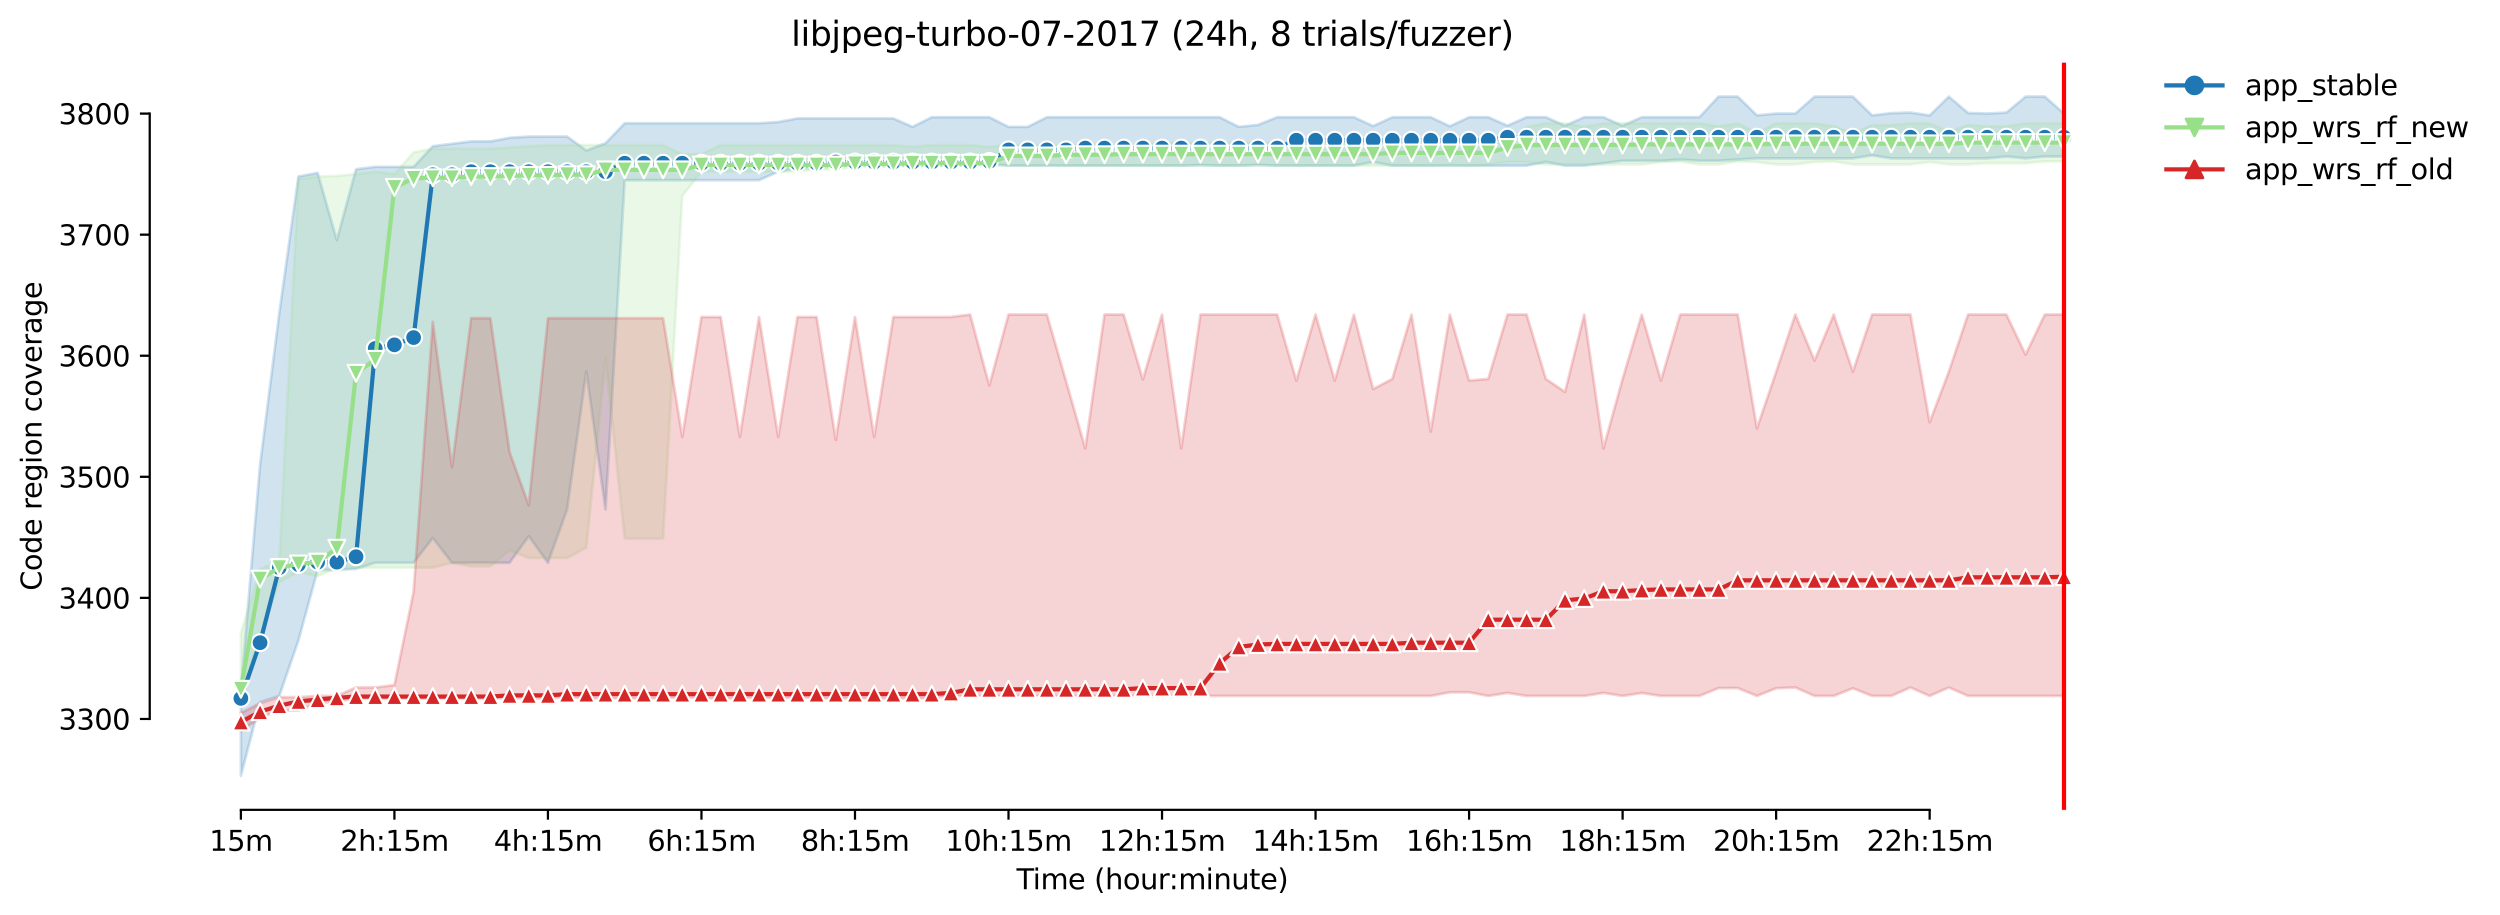 <?xml version="1.0" encoding="utf-8" standalone="no"?>
<!DOCTYPE svg PUBLIC "-//W3C//DTD SVG 1.1//EN"
  "http://www.w3.org/Graphics/SVG/1.1/DTD/svg11.dtd">
<svg height="325.986pt" version="1.1" viewBox="0 0 890.392 325.986" width="890.392pt" xmlns="http://www.w3.org/2000/svg" xmlns:xlink="http://www.w3.org/1999/xlink">
 <defs>
  <style type="text/css">*{stroke-linecap:butt;stroke-linejoin:round;}</style>
 </defs>
 <g id="figure_1">
  <g id="patch_1">
   <path d="M 0 325.986 
L 890.392 325.986 
L 890.392 0 
L 0 0 
z
" style="fill:#ffffff;"/>
  </g>
  <g id="axes_1">
   <g id="patch_2">
    <path d="M 53.328 288.43 
L 767.568 288.43 
L 767.568 22.318 
L 53.328 22.318 
z
" style="fill:#ffffff;"/>
   </g>
   <g id="PolyCollection_1">
    <defs>
     <path d="M 85.794 -80.27 
L 85.794 -49.652 
L 92.628 -75.957 
L 99.463 -78.113 
L 106.298 -97.95 
L 113.133 -122.961 
L 119.968 -122.961 
L 126.803 -123.393 
L 133.637 -125.549 
L 140.472 -125.549 
L 147.307 -125.549 
L 154.142 -134.389 
L 160.977 -125.549 
L 167.812 -125.549 
L 174.646 -125.549 
L 181.481 -125.549 
L 188.316 -135.036 
L 195.151 -125.549 
L 201.986 -144.523 
L 208.821 -193.683 
L 215.655 -144.523 
L 222.49 -261.817 
L 229.325 -261.817 
L 236.16 -261.817 
L 242.995 -261.817 
L 249.83 -261.817 
L 256.664 -261.817 
L 263.499 -261.817 
L 270.334 -261.817 
L 277.169 -264.836 
L 284.004 -266.13 
L 290.839 -266.13 
L 297.673 -266.992 
L 304.508 -266.992 
L 311.343 -266.992 
L 318.178 -266.992 
L 325.013 -266.992 
L 331.848 -266.992 
L 338.682 -266.992 
L 345.517 -266.992 
L 352.352 -267.639 
L 359.187 -266.992 
L 366.022 -266.992 
L 372.857 -266.992 
L 379.691 -266.992 
L 386.526 -266.992 
L 393.361 -266.992 
L 400.196 -266.992 
L 407.031 -266.992 
L 413.866 -266.992 
L 420.7 -266.992 
L 427.535 -267.202 
L 434.37 -266.992 
L 441.205 -266.992 
L 448.04 -267.202 
L 454.875 -266.992 
L 461.709 -266.992 
L 468.544 -266.992 
L 475.379 -266.992 
L 482.214 -266.992 
L 489.049 -268.286 
L 495.884 -266.992 
L 502.718 -266.992 
L 509.553 -266.992 
L 516.388 -266.992 
L 523.223 -266.992 
L 530.058 -266.992 
L 536.893 -266.992 
L 543.727 -266.992 
L 550.562 -268.286 
L 557.397 -266.992 
L 564.232 -266.992 
L 571.067 -267.855 
L 577.902 -268.717 
L 584.736 -268.717 
L 591.571 -268.717 
L 598.406 -269.148 
L 605.241 -268.717 
L 612.076 -268.717 
L 618.911 -269.148 
L 625.745 -269.58 
L 632.58 -269.58 
L 639.415 -269.58 
L 646.25 -269.58 
L 653.085 -269.58 
L 659.92 -269.58 
L 666.754 -270.647 
L 673.589 -269.58 
L 680.424 -269.58 
L 687.259 -269.58 
L 694.094 -269.58 
L 700.929 -269.58 
L 707.763 -269.58 
L 714.598 -270.226 
L 721.433 -269.58 
L 728.268 -270.226 
L 735.103 -270.226 
L 735.103 -285.54 
L 735.103 -285.54 
L 728.268 -291.572 
L 721.433 -291.572 
L 714.598 -285.896 
L 707.763 -285.54 
L 700.929 -285.751 
L 694.094 -291.572 
L 687.259 -284.888 
L 680.424 -285.896 
L 673.589 -285.686 
L 666.754 -284.888 
L 659.92 -291.572 
L 653.085 -291.572 
L 646.25 -291.572 
L 639.415 -285.535 
L 632.58 -285.535 
L 625.745 -284.899 
L 618.911 -291.572 
L 612.076 -291.572 
L 605.241 -284.241 
L 598.406 -284.241 
L 591.571 -284.241 
L 584.736 -284.241 
L 577.902 -281.223 
L 571.067 -284.241 
L 564.232 -284.241 
L 557.397 -281.223 
L 550.562 -284.241 
L 543.727 -284.241 
L 536.893 -281.223 
L 530.058 -284.241 
L 523.223 -284.241 
L 516.388 -281.007 
L 509.553 -284.241 
L 502.718 -284.241 
L 495.884 -284.241 
L 489.049 -281.088 
L 482.214 -284.241 
L 475.379 -284.241 
L 468.544 -284.241 
L 461.709 -284.241 
L 454.875 -284.241 
L 448.04 -281.508 
L 441.205 -280.802 
L 434.37 -284.241 
L 427.535 -284.241 
L 420.7 -284.241 
L 413.866 -284.241 
L 407.031 -284.241 
L 400.196 -284.241 
L 393.361 -284.241 
L 386.526 -284.241 
L 379.691 -284.241 
L 372.857 -284.241 
L 366.022 -280.792 
L 359.187 -280.792 
L 352.352 -284.241 
L 345.517 -284.241 
L 338.682 -284.241 
L 331.848 -284.241 
L 325.013 -280.792 
L 318.178 -283.81 
L 311.343 -283.81 
L 304.508 -283.81 
L 297.673 -283.81 
L 290.839 -283.81 
L 284.004 -283.81 
L 277.169 -282.516 
L 270.334 -282.085 
L 263.499 -282.085 
L 256.664 -282.085 
L 249.83 -282.085 
L 242.995 -282.085 
L 236.16 -282.085 
L 229.325 -282.085 
L 222.49 -282.085 
L 215.655 -274.97 
L 208.821 -272.383 
L 201.986 -277.342 
L 195.151 -277.342 
L 188.316 -277.342 
L 181.481 -276.91 
L 174.646 -275.617 
L 167.812 -275.617 
L 160.977 -274.776 
L 154.142 -273.892 
L 147.307 -266.561 
L 140.472 -266.561 
L 133.637 -266.561 
L 126.803 -265.698 
L 119.968 -240.472 
L 113.133 -264.405 
L 106.298 -263.111 
L 99.463 -214.382 
L 92.628 -160.478 
L 85.794 -80.27 
z
" id="m08ce7981f8" style="stroke:#1f77b4;stroke-opacity:0.2;"/>
    </defs>
    <g clip-path="url(#p7f1b1719b0)">
     <use style="fill:#1f77b4;fill-opacity:0.2;stroke:#1f77b4;stroke-opacity:0.2;" x="0" xlink:href="#m08ce7981f8" y="325.986"/>
    </g>
   </g>
   <g id="PolyCollection_2">
    <defs>
     <path d="M 85.794 -100.408 
L 85.794 -78.113 
L 92.628 -99.459 
L 99.463 -118.649 
L 106.298 -122.314 
L 113.133 -120.805 
L 119.968 -123.824 
L 126.803 -123.824 
L 133.637 -123.824 
L 140.472 -123.824 
L 147.307 -123.824 
L 154.142 -123.824 
L 160.977 -125.549 
L 167.812 -124.255 
L 174.646 -124.255 
L 181.481 -130.06 
L 188.316 -127.274 
L 195.151 -127.274 
L 201.986 -127.274 
L 208.821 -130.939 
L 215.655 -198.427 
L 222.49 -134.173 
L 229.325 -134.173 
L 236.16 -134.173 
L 242.995 -256.211 
L 249.83 -264.836 
L 256.664 -264.836 
L 263.499 -264.836 
L 270.334 -264.836 
L 277.169 -264.836 
L 284.004 -264.836 
L 290.839 -265.688 
L 297.673 -265.698 
L 304.508 -266.561 
L 311.343 -266.561 
L 318.178 -266.561 
L 325.013 -266.992 
L 331.848 -266.992 
L 338.682 -266.992 
L 345.517 -267.208 
L 352.352 -266.992 
L 359.187 -266.992 
L 366.022 -266.992 
L 372.857 -267.202 
L 379.691 -266.992 
L 386.526 -266.992 
L 393.361 -266.992 
L 400.196 -266.992 
L 407.031 -266.992 
L 413.866 -266.992 
L 420.7 -266.992 
L 427.535 -266.992 
L 434.37 -266.992 
L 441.205 -266.992 
L 448.04 -267.208 
L 454.875 -266.992 
L 461.709 -266.992 
L 468.544 -266.992 
L 475.379 -266.992 
L 482.214 -266.992 
L 489.049 -266.992 
L 495.884 -266.992 
L 502.718 -266.992 
L 509.553 -266.992 
L 516.388 -267.208 
L 523.223 -266.992 
L 530.058 -267.202 
L 536.893 -268.286 
L 543.727 -268.264 
L 550.562 -267.423 
L 557.397 -267.423 
L 564.232 -267.423 
L 571.067 -267.423 
L 577.902 -267.423 
L 584.736 -267.423 
L 591.571 -268.286 
L 598.406 -268.501 
L 605.241 -267.423 
L 612.076 -267.423 
L 618.911 -268.501 
L 625.745 -268.286 
L 632.58 -267.423 
L 639.415 -267.423 
L 646.25 -268.286 
L 653.085 -268.501 
L 659.92 -267.423 
L 666.754 -267.423 
L 673.589 -267.423 
L 680.424 -267.423 
L 687.259 -268.264 
L 694.094 -267.423 
L 700.929 -267.423 
L 707.763 -267.855 
L 714.598 -267.855 
L 721.433 -267.855 
L 728.268 -268.501 
L 735.103 -268.501 
L 735.103 -282.085 
L 735.103 -282.085 
L 728.268 -282.085 
L 721.433 -282.085 
L 714.598 -281.007 
L 707.763 -281.018 
L 700.929 -281.455 
L 694.094 -279.067 
L 687.259 -282.085 
L 680.424 -282.085 
L 673.589 -281.455 
L 666.754 -281.438 
L 659.92 -278.635 
L 653.085 -281.007 
L 646.25 -282.085 
L 639.415 -282.085 
L 632.58 -282.085 
L 625.745 -278.689 
L 618.911 -282.085 
L 612.076 -281.007 
L 605.241 -282.085 
L 598.406 -282.085 
L 591.571 -282.085 
L 584.736 -282.085 
L 577.902 -282.085 
L 571.067 -282.085 
L 564.232 -280.824 
L 557.397 -282.085 
L 550.562 -282.085 
L 543.727 -280.792 
L 536.893 -275.186 
L 530.058 -275.186 
L 523.223 -275.186 
L 516.388 -275.186 
L 509.553 -274.754 
L 502.718 -275.186 
L 495.884 -274.754 
L 489.049 -275.186 
L 482.214 -275.186 
L 475.379 -275.186 
L 468.544 -275.186 
L 461.709 -275.186 
L 454.875 -275.186 
L 448.04 -275.186 
L 441.205 -275.186 
L 434.37 -275.186 
L 427.535 -275.186 
L 420.7 -275.186 
L 413.866 -275.186 
L 407.031 -274.323 
L 400.196 -274.323 
L 393.361 -274.323 
L 386.526 -274.323 
L 379.691 -274.323 
L 372.857 -274.323 
L 366.022 -274.323 
L 359.187 -274.323 
L 352.352 -273.676 
L 345.517 -274.323 
L 338.682 -274.323 
L 331.848 -274.323 
L 325.013 -273.676 
L 318.178 -274.323 
L 311.343 -274.323 
L 304.508 -274.323 
L 297.673 -274.323 
L 290.839 -274.323 
L 284.004 -274.323 
L 277.169 -274.323 
L 270.334 -274.323 
L 263.499 -274.323 
L 256.664 -274.323 
L 249.83 -271.17 
L 242.995 -270.959 
L 236.16 -274.323 
L 229.325 -274.323 
L 222.49 -274.323 
L 215.655 -274.323 
L 208.821 -274.323 
L 201.986 -274.323 
L 195.151 -274.323 
L 188.316 -273.892 
L 181.481 -273.461 
L 174.646 -273.029 
L 167.812 -273.029 
L 160.977 -273.029 
L 154.142 -273.029 
L 147.307 -271.736 
L 140.472 -263.974 
L 133.637 -264.836 
L 126.803 -263.995 
L 119.968 -263.332 
L 113.133 -263.111 
L 106.298 -262.249 
L 99.463 -125.98 
L 92.628 -123.393 
L 85.794 -100.408 
z
" id="m7c60d6d28b" style="stroke:#98df8a;stroke-opacity:0.2;"/>
    </defs>
    <g clip-path="url(#p7f1b1719b0)">
     <use style="fill:#98df8a;fill-opacity:0.2;stroke:#98df8a;stroke-opacity:0.2;" x="0" xlink:href="#m7c60d6d28b" y="325.986"/>
    </g>
   </g>
   <g id="PolyCollection_3">
    <defs>
     <path d="M 85.794 -72.076 
L 85.794 -65.608 
L 92.628 -70.351 
L 99.463 -72.939 
L 106.298 -72.939 
L 113.133 -75.526 
L 119.968 -76.173 
L 126.803 -77.251 
L 133.637 -77.251 
L 140.472 -77.251 
L 147.307 -77.251 
L 154.142 -77.251 
L 160.977 -77.251 
L 167.812 -77.251 
L 174.646 -77.251 
L 181.481 -77.251 
L 188.316 -77.251 
L 195.151 -77.251 
L 201.986 -77.682 
L 208.821 -77.251 
L 215.655 -77.251 
L 222.49 -77.251 
L 229.325 -77.251 
L 236.16 -77.251 
L 242.995 -77.682 
L 249.83 -77.251 
L 256.664 -77.251 
L 263.499 -77.251 
L 270.334 -77.677 
L 277.169 -77.251 
L 284.004 -77.671 
L 290.839 -77.251 
L 297.673 -77.251 
L 304.508 -77.251 
L 311.343 -77.251 
L 318.178 -77.251 
L 325.013 -77.251 
L 331.848 -77.251 
L 338.682 -78.113 
L 345.517 -78.113 
L 352.352 -78.113 
L 359.187 -78.113 
L 366.022 -78.113 
L 372.857 -78.113 
L 379.691 -78.113 
L 386.526 -78.113 
L 393.361 -78.113 
L 400.196 -78.113 
L 407.031 -78.113 
L 413.866 -78.113 
L 420.7 -78.113 
L 427.535 -78.113 
L 434.37 -78.113 
L 441.205 -78.113 
L 448.04 -78.113 
L 454.875 -78.113 
L 461.709 -78.113 
L 468.544 -78.113 
L 475.379 -78.113 
L 482.214 -78.113 
L 489.049 -78.113 
L 495.884 -78.113 
L 502.718 -78.113 
L 509.553 -78.113 
L 516.388 -79.407 
L 523.223 -79.407 
L 530.058 -78.113 
L 536.893 -79.192 
L 543.727 -78.113 
L 550.562 -78.113 
L 557.397 -78.113 
L 564.232 -78.113 
L 571.067 -79.192 
L 577.902 -78.113 
L 584.736 -79.165 
L 591.571 -78.113 
L 598.406 -78.113 
L 605.241 -78.113 
L 612.076 -80.911 
L 618.911 -80.916 
L 625.745 -78.113 
L 632.58 -80.846 
L 639.415 -81.132 
L 646.25 -78.113 
L 653.085 -78.113 
L 659.92 -80.846 
L 666.754 -78.113 
L 673.589 -78.113 
L 680.424 -81.132 
L 687.259 -78.113 
L 694.094 -81.132 
L 700.929 -78.113 
L 707.763 -78.113 
L 714.598 -78.113 
L 721.433 -78.113 
L 728.268 -78.113 
L 735.103 -78.113 
L 735.103 -213.951 
L 735.103 -213.951 
L 728.268 -213.951 
L 721.433 -199.656 
L 714.598 -213.951 
L 707.763 -213.951 
L 700.929 -213.951 
L 694.094 -193.613 
L 687.259 -175.598 
L 680.424 -213.951 
L 673.589 -213.951 
L 666.754 -213.951 
L 659.92 -193.613 
L 653.085 -213.951 
L 646.25 -197.564 
L 639.415 -213.951 
L 632.58 -193.467 
L 625.745 -173.415 
L 618.911 -213.951 
L 612.076 -213.951 
L 605.241 -213.951 
L 598.406 -213.951 
L 591.571 -190.449 
L 584.736 -213.951 
L 577.902 -191.036 
L 571.067 -166.3 
L 564.232 -213.951 
L 557.397 -186.395 
L 550.562 -191.036 
L 543.727 -213.951 
L 536.893 -213.951 
L 530.058 -191.036 
L 523.223 -190.449 
L 516.388 -213.951 
L 509.553 -172.294 
L 502.718 -213.951 
L 495.884 -191.036 
L 489.049 -187.43 
L 482.214 -213.951 
L 475.379 -190.449 
L 468.544 -213.951 
L 461.709 -190.449 
L 454.875 -213.951 
L 448.04 -213.951 
L 441.205 -213.951 
L 434.37 -213.951 
L 427.535 -213.951 
L 420.7 -166.3 
L 413.866 -213.951 
L 407.031 -190.826 
L 400.196 -213.951 
L 393.361 -213.951 
L 386.526 -166.3 
L 379.691 -190.233 
L 372.857 -213.951 
L 366.022 -213.951 
L 359.187 -213.951 
L 352.352 -188.724 
L 345.517 -213.951 
L 338.682 -213.088 
L 331.848 -213.088 
L 325.013 -213.088 
L 318.178 -213.088 
L 311.343 -170.418 
L 304.508 -213.088 
L 297.673 -169.335 
L 290.839 -213.088 
L 284.004 -213.088 
L 277.169 -170.397 
L 270.334 -213.088 
L 263.499 -170.397 
L 256.664 -213.088 
L 249.83 -213.088 
L 242.995 -170.397 
L 236.16 -212.657 
L 229.325 -212.657 
L 222.49 -212.657 
L 215.655 -212.657 
L 208.821 -212.657 
L 201.986 -212.657 
L 195.151 -212.657 
L 188.316 -146.032 
L 181.481 -165.006 
L 174.646 -212.657 
L 167.812 -212.657 
L 160.977 -159.616 
L 154.142 -211.363 
L 147.307 -115.199 
L 140.472 -81.994 
L 133.637 -81.132 
L 126.803 -81.132 
L 119.968 -78.113 
L 113.133 -78.113 
L 106.298 -77.682 
L 99.463 -77.682 
L 92.628 -75.526 
L 85.794 -72.076 
z
" id="ma7ad13eb95" style="stroke:#d62728;stroke-opacity:0.2;"/>
    </defs>
    <g clip-path="url(#p7f1b1719b0)">
     <use style="fill:#d62728;fill-opacity:0.2;stroke:#d62728;stroke-opacity:0.2;" x="0" xlink:href="#ma7ad13eb95" y="325.986"/>
    </g>
   </g>
   <g id="matplotlib.axis_1">
    <g id="xtick_1">
     <g id="line2d_1">
      <defs>
       <path d="M 0 0 
L 0 3.5 
" id="m087ce15641" style="stroke:#000000;stroke-width:0.8;"/>
      </defs>
      <g>
       <use style="stroke:#000000;stroke-width:0.8;" x="85.794" xlink:href="#m087ce15641" y="288.43"/>
      </g>
     </g>
     <g id="text_1">
      <!-- 15m -->
      <g transform="translate(74.561 303.029)scale(0.1 -0.1)">
       <defs>
        <path d="M 794 531 
L 1825 531 
L 1825 4091 
L 703 3866 
L 703 4441 
L 1819 4666 
L 2450 4666 
L 2450 531 
L 3481 531 
L 3481 0 
L 794 0 
L 794 531 
z
" id="DejaVuSans-31" transform="scale(0.016)"/>
        <path d="M 691 4666 
L 3169 4666 
L 3169 4134 
L 1269 4134 
L 1269 2991 
Q 1406 3038 1543 3061 
Q 1681 3084 1819 3084 
Q 2600 3084 3056 2656 
Q 3513 2228 3513 1497 
Q 3513 744 3044 326 
Q 2575 -91 1722 -91 
Q 1428 -91 1123 -41 
Q 819 9 494 109 
L 494 744 
Q 775 591 1075 516 
Q 1375 441 1709 441 
Q 2250 441 2565 725 
Q 2881 1009 2881 1497 
Q 2881 1984 2565 2268 
Q 2250 2553 1709 2553 
Q 1456 2553 1204 2497 
Q 953 2441 691 2322 
L 691 4666 
z
" id="DejaVuSans-35" transform="scale(0.016)"/>
        <path d="M 3328 2828 
Q 3544 3216 3844 3400 
Q 4144 3584 4550 3584 
Q 5097 3584 5394 3201 
Q 5691 2819 5691 2113 
L 5691 0 
L 5113 0 
L 5113 2094 
Q 5113 2597 4934 2840 
Q 4756 3084 4391 3084 
Q 3944 3084 3684 2787 
Q 3425 2491 3425 1978 
L 3425 0 
L 2847 0 
L 2847 2094 
Q 2847 2600 2669 2842 
Q 2491 3084 2119 3084 
Q 1678 3084 1418 2786 
Q 1159 2488 1159 1978 
L 1159 0 
L 581 0 
L 581 3500 
L 1159 3500 
L 1159 2956 
Q 1356 3278 1631 3431 
Q 1906 3584 2284 3584 
Q 2666 3584 2933 3390 
Q 3200 3197 3328 2828 
z
" id="DejaVuSans-6d" transform="scale(0.016)"/>
       </defs>
       <use xlink:href="#DejaVuSans-31"/>
       <use x="63.623" xlink:href="#DejaVuSans-35"/>
       <use x="127.246" xlink:href="#DejaVuSans-6d"/>
      </g>
     </g>
    </g>
    <g id="xtick_2">
     <g id="line2d_2">
      <g>
       <use style="stroke:#000000;stroke-width:0.8;" x="140.472" xlink:href="#m087ce15641" y="288.43"/>
      </g>
     </g>
     <g id="text_2">
      <!-- 2h:15m -->
      <g transform="translate(121.205 303.029)scale(0.1 -0.1)">
       <defs>
        <path d="M 1228 531 
L 3431 531 
L 3431 0 
L 469 0 
L 469 531 
Q 828 903 1448 1529 
Q 2069 2156 2228 2338 
Q 2531 2678 2651 2914 
Q 2772 3150 2772 3378 
Q 2772 3750 2511 3984 
Q 2250 4219 1831 4219 
Q 1534 4219 1204 4116 
Q 875 4013 500 3803 
L 500 4441 
Q 881 4594 1212 4672 
Q 1544 4750 1819 4750 
Q 2544 4750 2975 4387 
Q 3406 4025 3406 3419 
Q 3406 3131 3298 2873 
Q 3191 2616 2906 2266 
Q 2828 2175 2409 1742 
Q 1991 1309 1228 531 
z
" id="DejaVuSans-32" transform="scale(0.016)"/>
        <path d="M 3513 2113 
L 3513 0 
L 2938 0 
L 2938 2094 
Q 2938 2591 2744 2837 
Q 2550 3084 2163 3084 
Q 1697 3084 1428 2787 
Q 1159 2491 1159 1978 
L 1159 0 
L 581 0 
L 581 4863 
L 1159 4863 
L 1159 2956 
Q 1366 3272 1645 3428 
Q 1925 3584 2291 3584 
Q 2894 3584 3203 3211 
Q 3513 2838 3513 2113 
z
" id="DejaVuSans-68" transform="scale(0.016)"/>
        <path d="M 750 794 
L 1409 794 
L 1409 0 
L 750 0 
L 750 794 
z
M 750 3309 
L 1409 3309 
L 1409 2516 
L 750 2516 
L 750 3309 
z
" id="DejaVuSans-3a" transform="scale(0.016)"/>
       </defs>
       <use xlink:href="#DejaVuSans-32"/>
       <use x="63.623" xlink:href="#DejaVuSans-68"/>
       <use x="127.002" xlink:href="#DejaVuSans-3a"/>
       <use x="160.693" xlink:href="#DejaVuSans-31"/>
       <use x="224.316" xlink:href="#DejaVuSans-35"/>
       <use x="287.939" xlink:href="#DejaVuSans-6d"/>
      </g>
     </g>
    </g>
    <g id="xtick_3">
     <g id="line2d_3">
      <g>
       <use style="stroke:#000000;stroke-width:0.8;" x="195.151" xlink:href="#m087ce15641" y="288.43"/>
      </g>
     </g>
     <g id="text_3">
      <!-- 4h:15m -->
      <g transform="translate(175.884 303.029)scale(0.1 -0.1)">
       <defs>
        <path d="M 2419 4116 
L 825 1625 
L 2419 1625 
L 2419 4116 
z
M 2253 4666 
L 3047 4666 
L 3047 1625 
L 3713 1625 
L 3713 1100 
L 3047 1100 
L 3047 0 
L 2419 0 
L 2419 1100 
L 313 1100 
L 313 1709 
L 2253 4666 
z
" id="DejaVuSans-34" transform="scale(0.016)"/>
       </defs>
       <use xlink:href="#DejaVuSans-34"/>
       <use x="63.623" xlink:href="#DejaVuSans-68"/>
       <use x="127.002" xlink:href="#DejaVuSans-3a"/>
       <use x="160.693" xlink:href="#DejaVuSans-31"/>
       <use x="224.316" xlink:href="#DejaVuSans-35"/>
       <use x="287.939" xlink:href="#DejaVuSans-6d"/>
      </g>
     </g>
    </g>
    <g id="xtick_4">
     <g id="line2d_4">
      <g>
       <use style="stroke:#000000;stroke-width:0.8;" x="249.83" xlink:href="#m087ce15641" y="288.43"/>
      </g>
     </g>
     <g id="text_4">
      <!-- 6h:15m -->
      <g transform="translate(230.562 303.029)scale(0.1 -0.1)">
       <defs>
        <path d="M 2113 2584 
Q 1688 2584 1439 2293 
Q 1191 2003 1191 1497 
Q 1191 994 1439 701 
Q 1688 409 2113 409 
Q 2538 409 2786 701 
Q 3034 994 3034 1497 
Q 3034 2003 2786 2293 
Q 2538 2584 2113 2584 
z
M 3366 4563 
L 3366 3988 
Q 3128 4100 2886 4159 
Q 2644 4219 2406 4219 
Q 1781 4219 1451 3797 
Q 1122 3375 1075 2522 
Q 1259 2794 1537 2939 
Q 1816 3084 2150 3084 
Q 2853 3084 3261 2657 
Q 3669 2231 3669 1497 
Q 3669 778 3244 343 
Q 2819 -91 2113 -91 
Q 1303 -91 875 529 
Q 447 1150 447 2328 
Q 447 3434 972 4092 
Q 1497 4750 2381 4750 
Q 2619 4750 2861 4703 
Q 3103 4656 3366 4563 
z
" id="DejaVuSans-36" transform="scale(0.016)"/>
       </defs>
       <use xlink:href="#DejaVuSans-36"/>
       <use x="63.623" xlink:href="#DejaVuSans-68"/>
       <use x="127.002" xlink:href="#DejaVuSans-3a"/>
       <use x="160.693" xlink:href="#DejaVuSans-31"/>
       <use x="224.316" xlink:href="#DejaVuSans-35"/>
       <use x="287.939" xlink:href="#DejaVuSans-6d"/>
      </g>
     </g>
    </g>
    <g id="xtick_5">
     <g id="line2d_5">
      <g>
       <use style="stroke:#000000;stroke-width:0.8;" x="304.508" xlink:href="#m087ce15641" y="288.43"/>
      </g>
     </g>
     <g id="text_5">
      <!-- 8h:15m -->
      <g transform="translate(285.241 303.029)scale(0.1 -0.1)">
       <defs>
        <path d="M 2034 2216 
Q 1584 2216 1326 1975 
Q 1069 1734 1069 1313 
Q 1069 891 1326 650 
Q 1584 409 2034 409 
Q 2484 409 2743 651 
Q 3003 894 3003 1313 
Q 3003 1734 2745 1975 
Q 2488 2216 2034 2216 
z
M 1403 2484 
Q 997 2584 770 2862 
Q 544 3141 544 3541 
Q 544 4100 942 4425 
Q 1341 4750 2034 4750 
Q 2731 4750 3128 4425 
Q 3525 4100 3525 3541 
Q 3525 3141 3298 2862 
Q 3072 2584 2669 2484 
Q 3125 2378 3379 2068 
Q 3634 1759 3634 1313 
Q 3634 634 3220 271 
Q 2806 -91 2034 -91 
Q 1263 -91 848 271 
Q 434 634 434 1313 
Q 434 1759 690 2068 
Q 947 2378 1403 2484 
z
M 1172 3481 
Q 1172 3119 1398 2916 
Q 1625 2713 2034 2713 
Q 2441 2713 2670 2916 
Q 2900 3119 2900 3481 
Q 2900 3844 2670 4047 
Q 2441 4250 2034 4250 
Q 1625 4250 1398 4047 
Q 1172 3844 1172 3481 
z
" id="DejaVuSans-38" transform="scale(0.016)"/>
       </defs>
       <use xlink:href="#DejaVuSans-38"/>
       <use x="63.623" xlink:href="#DejaVuSans-68"/>
       <use x="127.002" xlink:href="#DejaVuSans-3a"/>
       <use x="160.693" xlink:href="#DejaVuSans-31"/>
       <use x="224.316" xlink:href="#DejaVuSans-35"/>
       <use x="287.939" xlink:href="#DejaVuSans-6d"/>
      </g>
     </g>
    </g>
    <g id="xtick_6">
     <g id="line2d_6">
      <g>
       <use style="stroke:#000000;stroke-width:0.8;" x="359.187" xlink:href="#m087ce15641" y="288.43"/>
      </g>
     </g>
     <g id="text_6">
      <!-- 10h:15m -->
      <g transform="translate(336.738 303.029)scale(0.1 -0.1)">
       <defs>
        <path d="M 2034 4250 
Q 1547 4250 1301 3770 
Q 1056 3291 1056 2328 
Q 1056 1369 1301 889 
Q 1547 409 2034 409 
Q 2525 409 2770 889 
Q 3016 1369 3016 2328 
Q 3016 3291 2770 3770 
Q 2525 4250 2034 4250 
z
M 2034 4750 
Q 2819 4750 3233 4129 
Q 3647 3509 3647 2328 
Q 3647 1150 3233 529 
Q 2819 -91 2034 -91 
Q 1250 -91 836 529 
Q 422 1150 422 2328 
Q 422 3509 836 4129 
Q 1250 4750 2034 4750 
z
" id="DejaVuSans-30" transform="scale(0.016)"/>
       </defs>
       <use xlink:href="#DejaVuSans-31"/>
       <use x="63.623" xlink:href="#DejaVuSans-30"/>
       <use x="127.246" xlink:href="#DejaVuSans-68"/>
       <use x="190.625" xlink:href="#DejaVuSans-3a"/>
       <use x="224.316" xlink:href="#DejaVuSans-31"/>
       <use x="287.939" xlink:href="#DejaVuSans-35"/>
       <use x="351.562" xlink:href="#DejaVuSans-6d"/>
      </g>
     </g>
    </g>
    <g id="xtick_7">
     <g id="line2d_7">
      <g>
       <use style="stroke:#000000;stroke-width:0.8;" x="413.866" xlink:href="#m087ce15641" y="288.43"/>
      </g>
     </g>
     <g id="text_7">
      <!-- 12h:15m -->
      <g transform="translate(391.417 303.029)scale(0.1 -0.1)">
       <use xlink:href="#DejaVuSans-31"/>
       <use x="63.623" xlink:href="#DejaVuSans-32"/>
       <use x="127.246" xlink:href="#DejaVuSans-68"/>
       <use x="190.625" xlink:href="#DejaVuSans-3a"/>
       <use x="224.316" xlink:href="#DejaVuSans-31"/>
       <use x="287.939" xlink:href="#DejaVuSans-35"/>
       <use x="351.562" xlink:href="#DejaVuSans-6d"/>
      </g>
     </g>
    </g>
    <g id="xtick_8">
     <g id="line2d_8">
      <g>
       <use style="stroke:#000000;stroke-width:0.8;" x="468.544" xlink:href="#m087ce15641" y="288.43"/>
      </g>
     </g>
     <g id="text_8">
      <!-- 14h:15m -->
      <g transform="translate(446.096 303.029)scale(0.1 -0.1)">
       <use xlink:href="#DejaVuSans-31"/>
       <use x="63.623" xlink:href="#DejaVuSans-34"/>
       <use x="127.246" xlink:href="#DejaVuSans-68"/>
       <use x="190.625" xlink:href="#DejaVuSans-3a"/>
       <use x="224.316" xlink:href="#DejaVuSans-31"/>
       <use x="287.939" xlink:href="#DejaVuSans-35"/>
       <use x="351.562" xlink:href="#DejaVuSans-6d"/>
      </g>
     </g>
    </g>
    <g id="xtick_9">
     <g id="line2d_9">
      <g>
       <use style="stroke:#000000;stroke-width:0.8;" x="523.223" xlink:href="#m087ce15641" y="288.43"/>
      </g>
     </g>
     <g id="text_9">
      <!-- 16h:15m -->
      <g transform="translate(500.774 303.029)scale(0.1 -0.1)">
       <use xlink:href="#DejaVuSans-31"/>
       <use x="63.623" xlink:href="#DejaVuSans-36"/>
       <use x="127.246" xlink:href="#DejaVuSans-68"/>
       <use x="190.625" xlink:href="#DejaVuSans-3a"/>
       <use x="224.316" xlink:href="#DejaVuSans-31"/>
       <use x="287.939" xlink:href="#DejaVuSans-35"/>
       <use x="351.562" xlink:href="#DejaVuSans-6d"/>
      </g>
     </g>
    </g>
    <g id="xtick_10">
     <g id="line2d_10">
      <g>
       <use style="stroke:#000000;stroke-width:0.8;" x="577.902" xlink:href="#m087ce15641" y="288.43"/>
      </g>
     </g>
     <g id="text_10">
      <!-- 18h:15m -->
      <g transform="translate(555.453 303.029)scale(0.1 -0.1)">
       <use xlink:href="#DejaVuSans-31"/>
       <use x="63.623" xlink:href="#DejaVuSans-38"/>
       <use x="127.246" xlink:href="#DejaVuSans-68"/>
       <use x="190.625" xlink:href="#DejaVuSans-3a"/>
       <use x="224.316" xlink:href="#DejaVuSans-31"/>
       <use x="287.939" xlink:href="#DejaVuSans-35"/>
       <use x="351.562" xlink:href="#DejaVuSans-6d"/>
      </g>
     </g>
    </g>
    <g id="xtick_11">
     <g id="line2d_11">
      <g>
       <use style="stroke:#000000;stroke-width:0.8;" x="632.58" xlink:href="#m087ce15641" y="288.43"/>
      </g>
     </g>
     <g id="text_11">
      <!-- 20h:15m -->
      <g transform="translate(610.132 303.029)scale(0.1 -0.1)">
       <use xlink:href="#DejaVuSans-32"/>
       <use x="63.623" xlink:href="#DejaVuSans-30"/>
       <use x="127.246" xlink:href="#DejaVuSans-68"/>
       <use x="190.625" xlink:href="#DejaVuSans-3a"/>
       <use x="224.316" xlink:href="#DejaVuSans-31"/>
       <use x="287.939" xlink:href="#DejaVuSans-35"/>
       <use x="351.562" xlink:href="#DejaVuSans-6d"/>
      </g>
     </g>
    </g>
    <g id="xtick_12">
     <g id="line2d_12">
      <g>
       <use style="stroke:#000000;stroke-width:0.8;" x="687.259" xlink:href="#m087ce15641" y="288.43"/>
      </g>
     </g>
     <g id="text_12">
      <!-- 22h:15m -->
      <g transform="translate(664.81 303.029)scale(0.1 -0.1)">
       <use xlink:href="#DejaVuSans-32"/>
       <use x="63.623" xlink:href="#DejaVuSans-32"/>
       <use x="127.246" xlink:href="#DejaVuSans-68"/>
       <use x="190.625" xlink:href="#DejaVuSans-3a"/>
       <use x="224.316" xlink:href="#DejaVuSans-31"/>
       <use x="287.939" xlink:href="#DejaVuSans-35"/>
       <use x="351.562" xlink:href="#DejaVuSans-6d"/>
      </g>
     </g>
    </g>
    <g id="text_13">
     <!-- Time (hour:minute) -->
     <g transform="translate(362.041 316.707)scale(0.1 -0.1)">
      <defs>
       <path d="M -19 4666 
L 3928 4666 
L 3928 4134 
L 2272 4134 
L 2272 0 
L 1638 0 
L 1638 4134 
L -19 4134 
L -19 4666 
z
" id="DejaVuSans-54" transform="scale(0.016)"/>
       <path d="M 603 3500 
L 1178 3500 
L 1178 0 
L 603 0 
L 603 3500 
z
M 603 4863 
L 1178 4863 
L 1178 4134 
L 603 4134 
L 603 4863 
z
" id="DejaVuSans-69" transform="scale(0.016)"/>
       <path d="M 3597 1894 
L 3597 1613 
L 953 1613 
Q 991 1019 1311 708 
Q 1631 397 2203 397 
Q 2534 397 2845 478 
Q 3156 559 3463 722 
L 3463 178 
Q 3153 47 2828 -22 
Q 2503 -91 2169 -91 
Q 1331 -91 842 396 
Q 353 884 353 1716 
Q 353 2575 817 3079 
Q 1281 3584 2069 3584 
Q 2775 3584 3186 3129 
Q 3597 2675 3597 1894 
z
M 3022 2063 
Q 3016 2534 2758 2815 
Q 2500 3097 2075 3097 
Q 1594 3097 1305 2825 
Q 1016 2553 972 2059 
L 3022 2063 
z
" id="DejaVuSans-65" transform="scale(0.016)"/>
       <path id="DejaVuSans-20" transform="scale(0.016)"/>
       <path d="M 1984 4856 
Q 1566 4138 1362 3434 
Q 1159 2731 1159 2009 
Q 1159 1288 1364 580 
Q 1569 -128 1984 -844 
L 1484 -844 
Q 1016 -109 783 600 
Q 550 1309 550 2009 
Q 550 2706 781 3412 
Q 1013 4119 1484 4856 
L 1984 4856 
z
" id="DejaVuSans-28" transform="scale(0.016)"/>
       <path d="M 1959 3097 
Q 1497 3097 1228 2736 
Q 959 2375 959 1747 
Q 959 1119 1226 758 
Q 1494 397 1959 397 
Q 2419 397 2687 759 
Q 2956 1122 2956 1747 
Q 2956 2369 2687 2733 
Q 2419 3097 1959 3097 
z
M 1959 3584 
Q 2709 3584 3137 3096 
Q 3566 2609 3566 1747 
Q 3566 888 3137 398 
Q 2709 -91 1959 -91 
Q 1206 -91 779 398 
Q 353 888 353 1747 
Q 353 2609 779 3096 
Q 1206 3584 1959 3584 
z
" id="DejaVuSans-6f" transform="scale(0.016)"/>
       <path d="M 544 1381 
L 544 3500 
L 1119 3500 
L 1119 1403 
Q 1119 906 1312 657 
Q 1506 409 1894 409 
Q 2359 409 2629 706 
Q 2900 1003 2900 1516 
L 2900 3500 
L 3475 3500 
L 3475 0 
L 2900 0 
L 2900 538 
Q 2691 219 2414 64 
Q 2138 -91 1772 -91 
Q 1169 -91 856 284 
Q 544 659 544 1381 
z
M 1991 3584 
L 1991 3584 
z
" id="DejaVuSans-75" transform="scale(0.016)"/>
       <path d="M 2631 2963 
Q 2534 3019 2420 3045 
Q 2306 3072 2169 3072 
Q 1681 3072 1420 2755 
Q 1159 2438 1159 1844 
L 1159 0 
L 581 0 
L 581 3500 
L 1159 3500 
L 1159 2956 
Q 1341 3275 1631 3429 
Q 1922 3584 2338 3584 
Q 2397 3584 2469 3576 
Q 2541 3569 2628 3553 
L 2631 2963 
z
" id="DejaVuSans-72" transform="scale(0.016)"/>
       <path d="M 3513 2113 
L 3513 0 
L 2938 0 
L 2938 2094 
Q 2938 2591 2744 2837 
Q 2550 3084 2163 3084 
Q 1697 3084 1428 2787 
Q 1159 2491 1159 1978 
L 1159 0 
L 581 0 
L 581 3500 
L 1159 3500 
L 1159 2956 
Q 1366 3272 1645 3428 
Q 1925 3584 2291 3584 
Q 2894 3584 3203 3211 
Q 3513 2838 3513 2113 
z
" id="DejaVuSans-6e" transform="scale(0.016)"/>
       <path d="M 1172 4494 
L 1172 3500 
L 2356 3500 
L 2356 3053 
L 1172 3053 
L 1172 1153 
Q 1172 725 1289 603 
Q 1406 481 1766 481 
L 2356 481 
L 2356 0 
L 1766 0 
Q 1100 0 847 248 
Q 594 497 594 1153 
L 594 3053 
L 172 3053 
L 172 3500 
L 594 3500 
L 594 4494 
L 1172 4494 
z
" id="DejaVuSans-74" transform="scale(0.016)"/>
       <path d="M 513 4856 
L 1013 4856 
Q 1481 4119 1714 3412 
Q 1947 2706 1947 2009 
Q 1947 1309 1714 600 
Q 1481 -109 1013 -844 
L 513 -844 
Q 928 -128 1133 580 
Q 1338 1288 1338 2009 
Q 1338 2731 1133 3434 
Q 928 4138 513 4856 
z
" id="DejaVuSans-29" transform="scale(0.016)"/>
      </defs>
      <use xlink:href="#DejaVuSans-54"/>
      <use x="57.959" xlink:href="#DejaVuSans-69"/>
      <use x="85.742" xlink:href="#DejaVuSans-6d"/>
      <use x="183.154" xlink:href="#DejaVuSans-65"/>
      <use x="244.678" xlink:href="#DejaVuSans-20"/>
      <use x="276.465" xlink:href="#DejaVuSans-28"/>
      <use x="315.479" xlink:href="#DejaVuSans-68"/>
      <use x="378.857" xlink:href="#DejaVuSans-6f"/>
      <use x="440.039" xlink:href="#DejaVuSans-75"/>
      <use x="503.418" xlink:href="#DejaVuSans-72"/>
      <use x="542.781" xlink:href="#DejaVuSans-3a"/>
      <use x="576.473" xlink:href="#DejaVuSans-6d"/>
      <use x="673.885" xlink:href="#DejaVuSans-69"/>
      <use x="701.668" xlink:href="#DejaVuSans-6e"/>
      <use x="765.047" xlink:href="#DejaVuSans-75"/>
      <use x="828.426" xlink:href="#DejaVuSans-74"/>
      <use x="867.635" xlink:href="#DejaVuSans-65"/>
      <use x="929.158" xlink:href="#DejaVuSans-29"/>
     </g>
    </g>
   </g>
   <g id="matplotlib.axis_2">
    <g id="ytick_1">
     <g id="line2d_13">
      <defs>
       <path d="M 0 0 
L -3.5 0 
" id="mc3e33ecaa5" style="stroke:#000000;stroke-width:0.8;"/>
      </defs>
      <g>
       <use style="stroke:#000000;stroke-width:0.8;" x="53.328" xlink:href="#mc3e33ecaa5" y="256.066"/>
      </g>
     </g>
     <g id="text_14">
      <!-- 3300 -->
      <g transform="translate(20.878 259.866)scale(0.1 -0.1)">
       <defs>
        <path d="M 2597 2516 
Q 3050 2419 3304 2112 
Q 3559 1806 3559 1356 
Q 3559 666 3084 287 
Q 2609 -91 1734 -91 
Q 1441 -91 1130 -33 
Q 819 25 488 141 
L 488 750 
Q 750 597 1062 519 
Q 1375 441 1716 441 
Q 2309 441 2620 675 
Q 2931 909 2931 1356 
Q 2931 1769 2642 2001 
Q 2353 2234 1838 2234 
L 1294 2234 
L 1294 2753 
L 1863 2753 
Q 2328 2753 2575 2939 
Q 2822 3125 2822 3475 
Q 2822 3834 2567 4026 
Q 2313 4219 1838 4219 
Q 1578 4219 1281 4162 
Q 984 4106 628 3988 
L 628 4550 
Q 988 4650 1302 4700 
Q 1616 4750 1894 4750 
Q 2613 4750 3031 4423 
Q 3450 4097 3450 3541 
Q 3450 3153 3228 2886 
Q 3006 2619 2597 2516 
z
" id="DejaVuSans-33" transform="scale(0.016)"/>
       </defs>
       <use xlink:href="#DejaVuSans-33"/>
       <use x="63.623" xlink:href="#DejaVuSans-33"/>
       <use x="127.246" xlink:href="#DejaVuSans-30"/>
       <use x="190.869" xlink:href="#DejaVuSans-30"/>
      </g>
     </g>
    </g>
    <g id="ytick_2">
     <g id="line2d_14">
      <g>
       <use style="stroke:#000000;stroke-width:0.8;" x="53.328" xlink:href="#mc3e33ecaa5" y="212.943"/>
      </g>
     </g>
     <g id="text_15">
      <!-- 3400 -->
      <g transform="translate(20.878 216.743)scale(0.1 -0.1)">
       <use xlink:href="#DejaVuSans-33"/>
       <use x="63.623" xlink:href="#DejaVuSans-34"/>
       <use x="127.246" xlink:href="#DejaVuSans-30"/>
       <use x="190.869" xlink:href="#DejaVuSans-30"/>
      </g>
     </g>
    </g>
    <g id="ytick_3">
     <g id="line2d_15">
      <g>
       <use style="stroke:#000000;stroke-width:0.8;" x="53.328" xlink:href="#mc3e33ecaa5" y="169.82"/>
      </g>
     </g>
     <g id="text_16">
      <!-- 3500 -->
      <g transform="translate(20.878 173.62)scale(0.1 -0.1)">
       <use xlink:href="#DejaVuSans-33"/>
       <use x="63.623" xlink:href="#DejaVuSans-35"/>
       <use x="127.246" xlink:href="#DejaVuSans-30"/>
       <use x="190.869" xlink:href="#DejaVuSans-30"/>
      </g>
     </g>
    </g>
    <g id="ytick_4">
     <g id="line2d_16">
      <g>
       <use style="stroke:#000000;stroke-width:0.8;" x="53.328" xlink:href="#mc3e33ecaa5" y="126.697"/>
      </g>
     </g>
     <g id="text_17">
      <!-- 3600 -->
      <g transform="translate(20.878 130.497)scale(0.1 -0.1)">
       <use xlink:href="#DejaVuSans-33"/>
       <use x="63.623" xlink:href="#DejaVuSans-36"/>
       <use x="127.246" xlink:href="#DejaVuSans-30"/>
       <use x="190.869" xlink:href="#DejaVuSans-30"/>
      </g>
     </g>
    </g>
    <g id="ytick_5">
     <g id="line2d_17">
      <g>
       <use style="stroke:#000000;stroke-width:0.8;" x="53.328" xlink:href="#mc3e33ecaa5" y="83.574"/>
      </g>
     </g>
     <g id="text_18">
      <!-- 3700 -->
      <g transform="translate(20.878 87.374)scale(0.1 -0.1)">
       <defs>
        <path d="M 525 4666 
L 3525 4666 
L 3525 4397 
L 1831 0 
L 1172 0 
L 2766 4134 
L 525 4134 
L 525 4666 
z
" id="DejaVuSans-37" transform="scale(0.016)"/>
       </defs>
       <use xlink:href="#DejaVuSans-33"/>
       <use x="63.623" xlink:href="#DejaVuSans-37"/>
       <use x="127.246" xlink:href="#DejaVuSans-30"/>
       <use x="190.869" xlink:href="#DejaVuSans-30"/>
      </g>
     </g>
    </g>
    <g id="ytick_6">
     <g id="line2d_18">
      <g>
       <use style="stroke:#000000;stroke-width:0.8;" x="53.328" xlink:href="#mc3e33ecaa5" y="40.451"/>
      </g>
     </g>
     <g id="text_19">
      <!-- 3800 -->
      <g transform="translate(20.878 44.251)scale(0.1 -0.1)">
       <use xlink:href="#DejaVuSans-33"/>
       <use x="63.623" xlink:href="#DejaVuSans-38"/>
       <use x="127.246" xlink:href="#DejaVuSans-30"/>
       <use x="190.869" xlink:href="#DejaVuSans-30"/>
      </g>
     </g>
    </g>
    <g id="text_20">
     <!-- Code region coverage -->
     <g transform="translate(14.798 210.38)rotate(-90)scale(0.1 -0.1)">
      <defs>
       <path d="M 4122 4306 
L 4122 3641 
Q 3803 3938 3442 4084 
Q 3081 4231 2675 4231 
Q 1875 4231 1450 3742 
Q 1025 3253 1025 2328 
Q 1025 1406 1450 917 
Q 1875 428 2675 428 
Q 3081 428 3442 575 
Q 3803 722 4122 1019 
L 4122 359 
Q 3791 134 3420 21 
Q 3050 -91 2638 -91 
Q 1578 -91 968 557 
Q 359 1206 359 2328 
Q 359 3453 968 4101 
Q 1578 4750 2638 4750 
Q 3056 4750 3426 4639 
Q 3797 4528 4122 4306 
z
" id="DejaVuSans-43" transform="scale(0.016)"/>
       <path d="M 2906 2969 
L 2906 4863 
L 3481 4863 
L 3481 0 
L 2906 0 
L 2906 525 
Q 2725 213 2448 61 
Q 2172 -91 1784 -91 
Q 1150 -91 751 415 
Q 353 922 353 1747 
Q 353 2572 751 3078 
Q 1150 3584 1784 3584 
Q 2172 3584 2448 3432 
Q 2725 3281 2906 2969 
z
M 947 1747 
Q 947 1113 1208 752 
Q 1469 391 1925 391 
Q 2381 391 2643 752 
Q 2906 1113 2906 1747 
Q 2906 2381 2643 2742 
Q 2381 3103 1925 3103 
Q 1469 3103 1208 2742 
Q 947 2381 947 1747 
z
" id="DejaVuSans-64" transform="scale(0.016)"/>
       <path d="M 2906 1791 
Q 2906 2416 2648 2759 
Q 2391 3103 1925 3103 
Q 1463 3103 1205 2759 
Q 947 2416 947 1791 
Q 947 1169 1205 825 
Q 1463 481 1925 481 
Q 2391 481 2648 825 
Q 2906 1169 2906 1791 
z
M 3481 434 
Q 3481 -459 3084 -895 
Q 2688 -1331 1869 -1331 
Q 1566 -1331 1297 -1286 
Q 1028 -1241 775 -1147 
L 775 -588 
Q 1028 -725 1275 -790 
Q 1522 -856 1778 -856 
Q 2344 -856 2625 -561 
Q 2906 -266 2906 331 
L 2906 616 
Q 2728 306 2450 153 
Q 2172 0 1784 0 
Q 1141 0 747 490 
Q 353 981 353 1791 
Q 353 2603 747 3093 
Q 1141 3584 1784 3584 
Q 2172 3584 2450 3431 
Q 2728 3278 2906 2969 
L 2906 3500 
L 3481 3500 
L 3481 434 
z
" id="DejaVuSans-67" transform="scale(0.016)"/>
       <path d="M 3122 3366 
L 3122 2828 
Q 2878 2963 2633 3030 
Q 2388 3097 2138 3097 
Q 1578 3097 1268 2742 
Q 959 2388 959 1747 
Q 959 1106 1268 751 
Q 1578 397 2138 397 
Q 2388 397 2633 464 
Q 2878 531 3122 666 
L 3122 134 
Q 2881 22 2623 -34 
Q 2366 -91 2075 -91 
Q 1284 -91 818 406 
Q 353 903 353 1747 
Q 353 2603 823 3093 
Q 1294 3584 2113 3584 
Q 2378 3584 2631 3529 
Q 2884 3475 3122 3366 
z
" id="DejaVuSans-63" transform="scale(0.016)"/>
       <path d="M 191 3500 
L 800 3500 
L 1894 563 
L 2988 3500 
L 3597 3500 
L 2284 0 
L 1503 0 
L 191 3500 
z
" id="DejaVuSans-76" transform="scale(0.016)"/>
       <path d="M 2194 1759 
Q 1497 1759 1228 1600 
Q 959 1441 959 1056 
Q 959 750 1161 570 
Q 1363 391 1709 391 
Q 2188 391 2477 730 
Q 2766 1069 2766 1631 
L 2766 1759 
L 2194 1759 
z
M 3341 1997 
L 3341 0 
L 2766 0 
L 2766 531 
Q 2569 213 2275 61 
Q 1981 -91 1556 -91 
Q 1019 -91 701 211 
Q 384 513 384 1019 
Q 384 1609 779 1909 
Q 1175 2209 1959 2209 
L 2766 2209 
L 2766 2266 
Q 2766 2663 2505 2880 
Q 2244 3097 1772 3097 
Q 1472 3097 1187 3025 
Q 903 2953 641 2809 
L 641 3341 
Q 956 3463 1253 3523 
Q 1550 3584 1831 3584 
Q 2591 3584 2966 3190 
Q 3341 2797 3341 1997 
z
" id="DejaVuSans-61" transform="scale(0.016)"/>
      </defs>
      <use xlink:href="#DejaVuSans-43"/>
      <use x="69.824" xlink:href="#DejaVuSans-6f"/>
      <use x="131.006" xlink:href="#DejaVuSans-64"/>
      <use x="194.482" xlink:href="#DejaVuSans-65"/>
      <use x="256.006" xlink:href="#DejaVuSans-20"/>
      <use x="287.793" xlink:href="#DejaVuSans-72"/>
      <use x="326.656" xlink:href="#DejaVuSans-65"/>
      <use x="388.18" xlink:href="#DejaVuSans-67"/>
      <use x="451.656" xlink:href="#DejaVuSans-69"/>
      <use x="479.439" xlink:href="#DejaVuSans-6f"/>
      <use x="540.621" xlink:href="#DejaVuSans-6e"/>
      <use x="604" xlink:href="#DejaVuSans-20"/>
      <use x="635.787" xlink:href="#DejaVuSans-63"/>
      <use x="690.768" xlink:href="#DejaVuSans-6f"/>
      <use x="751.949" xlink:href="#DejaVuSans-76"/>
      <use x="811.129" xlink:href="#DejaVuSans-65"/>
      <use x="872.652" xlink:href="#DejaVuSans-72"/>
      <use x="913.766" xlink:href="#DejaVuSans-61"/>
      <use x="975.045" xlink:href="#DejaVuSans-67"/>
      <use x="1038.521" xlink:href="#DejaVuSans-65"/>
     </g>
    </g>
   </g>
   <g id="line2d_19">
    <path clip-path="url(#p7f1b1719b0)" d="M 85.794 248.735 
L 92.628 228.899 
L 99.463 202.163 
L 106.298 201.084 
L 113.133 200.222 
L 119.968 200.222 
L 126.803 198.282 
L 133.637 124.11 
L 140.472 122.816 
L 147.307 120.229 
L 154.142 62.228 
L 160.977 62.228 
L 167.812 61.15 
L 174.646 61.15 
L 181.481 61.15 
L 188.316 61.15 
L 195.151 61.15 
L 201.986 61.15 
L 208.821 61.15 
L 215.655 61.15 
L 222.49 58.132 
L 229.325 58.132 
L 236.16 58.132 
L 242.995 58.132 
L 249.83 58.132 
L 256.664 58.132 
L 263.499 58.132 
L 270.334 58.132 
L 277.169 58.132 
L 284.004 58.132 
L 290.839 58.132 
L 297.673 57.701 
L 304.508 57.701 
L 311.343 57.701 
L 318.178 57.701 
L 325.013 57.701 
L 331.848 57.701 
L 338.682 57.701 
L 345.517 57.701 
L 352.352 57.485 
L 359.187 53.388 
L 366.022 53.388 
L 372.857 53.388 
L 379.691 53.388 
L 386.526 52.741 
L 393.361 52.741 
L 400.196 52.741 
L 407.031 52.741 
L 413.866 52.741 
L 420.7 52.741 
L 427.535 52.741 
L 434.37 52.741 
L 441.205 52.741 
L 448.04 52.741 
L 454.875 52.741 
L 461.709 49.938 
L 468.544 49.938 
L 475.379 49.938 
L 482.214 49.938 
L 489.049 49.938 
L 495.884 49.938 
L 502.718 49.938 
L 509.553 49.938 
L 516.388 49.938 
L 523.223 49.938 
L 530.058 49.938 
L 536.893 48.86 
L 543.727 48.86 
L 550.562 48.86 
L 557.397 48.86 
L 564.232 48.86 
L 571.067 48.86 
L 577.902 48.86 
L 584.736 48.86 
L 591.571 48.86 
L 598.406 48.86 
L 605.241 48.86 
L 612.076 48.86 
L 618.911 48.86 
L 625.745 48.86 
L 632.58 48.86 
L 639.415 48.86 
L 646.25 48.86 
L 653.085 48.86 
L 659.92 48.86 
L 666.754 48.86 
L 673.589 48.86 
L 680.424 48.86 
L 687.259 48.86 
L 694.094 48.86 
L 700.929 48.86 
L 707.763 48.86 
L 714.598 48.86 
L 721.433 48.86 
L 728.268 48.86 
L 735.103 48.86 
" style="fill:none;stroke:#1f77b4;stroke-linecap:square;stroke-width:1.5;"/>
    <defs>
     <path d="M 0 3 
C 0.796 3 1.559 2.684 2.121 2.121 
C 2.684 1.559 3 0.796 3 0 
C 3 -0.796 2.684 -1.559 2.121 -2.121 
C 1.559 -2.684 0.796 -3 0 -3 
C -0.796 -3 -1.559 -2.684 -2.121 -2.121 
C -2.684 -1.559 -3 -0.796 -3 0 
C -3 0.796 -2.684 1.559 -2.121 2.121 
C -1.559 2.684 -0.796 3 0 3 
z
" id="m9060d07664" style="stroke:#ffffff;stroke-width:0.75;"/>
    </defs>
    <g clip-path="url(#p7f1b1719b0)">
     <use style="fill:#1f77b4;stroke:#ffffff;stroke-width:0.75;" x="85.794" xlink:href="#m9060d07664" y="248.735"/>
     <use style="fill:#1f77b4;stroke:#ffffff;stroke-width:0.75;" x="92.628" xlink:href="#m9060d07664" y="228.899"/>
     <use style="fill:#1f77b4;stroke:#ffffff;stroke-width:0.75;" x="99.463" xlink:href="#m9060d07664" y="202.163"/>
     <use style="fill:#1f77b4;stroke:#ffffff;stroke-width:0.75;" x="106.298" xlink:href="#m9060d07664" y="201.084"/>
     <use style="fill:#1f77b4;stroke:#ffffff;stroke-width:0.75;" x="113.133" xlink:href="#m9060d07664" y="200.222"/>
     <use style="fill:#1f77b4;stroke:#ffffff;stroke-width:0.75;" x="119.968" xlink:href="#m9060d07664" y="200.222"/>
     <use style="fill:#1f77b4;stroke:#ffffff;stroke-width:0.75;" x="126.803" xlink:href="#m9060d07664" y="198.282"/>
     <use style="fill:#1f77b4;stroke:#ffffff;stroke-width:0.75;" x="133.637" xlink:href="#m9060d07664" y="124.11"/>
     <use style="fill:#1f77b4;stroke:#ffffff;stroke-width:0.75;" x="140.472" xlink:href="#m9060d07664" y="122.816"/>
     <use style="fill:#1f77b4;stroke:#ffffff;stroke-width:0.75;" x="147.307" xlink:href="#m9060d07664" y="120.229"/>
     <use style="fill:#1f77b4;stroke:#ffffff;stroke-width:0.75;" x="154.142" xlink:href="#m9060d07664" y="62.228"/>
     <use style="fill:#1f77b4;stroke:#ffffff;stroke-width:0.75;" x="160.977" xlink:href="#m9060d07664" y="62.228"/>
     <use style="fill:#1f77b4;stroke:#ffffff;stroke-width:0.75;" x="167.812" xlink:href="#m9060d07664" y="61.15"/>
     <use style="fill:#1f77b4;stroke:#ffffff;stroke-width:0.75;" x="174.646" xlink:href="#m9060d07664" y="61.15"/>
     <use style="fill:#1f77b4;stroke:#ffffff;stroke-width:0.75;" x="181.481" xlink:href="#m9060d07664" y="61.15"/>
     <use style="fill:#1f77b4;stroke:#ffffff;stroke-width:0.75;" x="188.316" xlink:href="#m9060d07664" y="61.15"/>
     <use style="fill:#1f77b4;stroke:#ffffff;stroke-width:0.75;" x="195.151" xlink:href="#m9060d07664" y="61.15"/>
     <use style="fill:#1f77b4;stroke:#ffffff;stroke-width:0.75;" x="201.986" xlink:href="#m9060d07664" y="61.15"/>
     <use style="fill:#1f77b4;stroke:#ffffff;stroke-width:0.75;" x="208.821" xlink:href="#m9060d07664" y="61.15"/>
     <use style="fill:#1f77b4;stroke:#ffffff;stroke-width:0.75;" x="215.655" xlink:href="#m9060d07664" y="61.15"/>
     <use style="fill:#1f77b4;stroke:#ffffff;stroke-width:0.75;" x="222.49" xlink:href="#m9060d07664" y="58.132"/>
     <use style="fill:#1f77b4;stroke:#ffffff;stroke-width:0.75;" x="229.325" xlink:href="#m9060d07664" y="58.132"/>
     <use style="fill:#1f77b4;stroke:#ffffff;stroke-width:0.75;" x="236.16" xlink:href="#m9060d07664" y="58.132"/>
     <use style="fill:#1f77b4;stroke:#ffffff;stroke-width:0.75;" x="242.995" xlink:href="#m9060d07664" y="58.132"/>
     <use style="fill:#1f77b4;stroke:#ffffff;stroke-width:0.75;" x="249.83" xlink:href="#m9060d07664" y="58.132"/>
     <use style="fill:#1f77b4;stroke:#ffffff;stroke-width:0.75;" x="256.664" xlink:href="#m9060d07664" y="58.132"/>
     <use style="fill:#1f77b4;stroke:#ffffff;stroke-width:0.75;" x="263.499" xlink:href="#m9060d07664" y="58.132"/>
     <use style="fill:#1f77b4;stroke:#ffffff;stroke-width:0.75;" x="270.334" xlink:href="#m9060d07664" y="58.132"/>
     <use style="fill:#1f77b4;stroke:#ffffff;stroke-width:0.75;" x="277.169" xlink:href="#m9060d07664" y="58.132"/>
     <use style="fill:#1f77b4;stroke:#ffffff;stroke-width:0.75;" x="284.004" xlink:href="#m9060d07664" y="58.132"/>
     <use style="fill:#1f77b4;stroke:#ffffff;stroke-width:0.75;" x="290.839" xlink:href="#m9060d07664" y="58.132"/>
     <use style="fill:#1f77b4;stroke:#ffffff;stroke-width:0.75;" x="297.673" xlink:href="#m9060d07664" y="57.701"/>
     <use style="fill:#1f77b4;stroke:#ffffff;stroke-width:0.75;" x="304.508" xlink:href="#m9060d07664" y="57.701"/>
     <use style="fill:#1f77b4;stroke:#ffffff;stroke-width:0.75;" x="311.343" xlink:href="#m9060d07664" y="57.701"/>
     <use style="fill:#1f77b4;stroke:#ffffff;stroke-width:0.75;" x="318.178" xlink:href="#m9060d07664" y="57.701"/>
     <use style="fill:#1f77b4;stroke:#ffffff;stroke-width:0.75;" x="325.013" xlink:href="#m9060d07664" y="57.701"/>
     <use style="fill:#1f77b4;stroke:#ffffff;stroke-width:0.75;" x="331.848" xlink:href="#m9060d07664" y="57.701"/>
     <use style="fill:#1f77b4;stroke:#ffffff;stroke-width:0.75;" x="338.682" xlink:href="#m9060d07664" y="57.701"/>
     <use style="fill:#1f77b4;stroke:#ffffff;stroke-width:0.75;" x="345.517" xlink:href="#m9060d07664" y="57.701"/>
     <use style="fill:#1f77b4;stroke:#ffffff;stroke-width:0.75;" x="352.352" xlink:href="#m9060d07664" y="57.485"/>
     <use style="fill:#1f77b4;stroke:#ffffff;stroke-width:0.75;" x="359.187" xlink:href="#m9060d07664" y="53.388"/>
     <use style="fill:#1f77b4;stroke:#ffffff;stroke-width:0.75;" x="366.022" xlink:href="#m9060d07664" y="53.388"/>
     <use style="fill:#1f77b4;stroke:#ffffff;stroke-width:0.75;" x="372.857" xlink:href="#m9060d07664" y="53.388"/>
     <use style="fill:#1f77b4;stroke:#ffffff;stroke-width:0.75;" x="379.691" xlink:href="#m9060d07664" y="53.388"/>
     <use style="fill:#1f77b4;stroke:#ffffff;stroke-width:0.75;" x="386.526" xlink:href="#m9060d07664" y="52.741"/>
     <use style="fill:#1f77b4;stroke:#ffffff;stroke-width:0.75;" x="393.361" xlink:href="#m9060d07664" y="52.741"/>
     <use style="fill:#1f77b4;stroke:#ffffff;stroke-width:0.75;" x="400.196" xlink:href="#m9060d07664" y="52.741"/>
     <use style="fill:#1f77b4;stroke:#ffffff;stroke-width:0.75;" x="407.031" xlink:href="#m9060d07664" y="52.741"/>
     <use style="fill:#1f77b4;stroke:#ffffff;stroke-width:0.75;" x="413.866" xlink:href="#m9060d07664" y="52.741"/>
     <use style="fill:#1f77b4;stroke:#ffffff;stroke-width:0.75;" x="420.7" xlink:href="#m9060d07664" y="52.741"/>
     <use style="fill:#1f77b4;stroke:#ffffff;stroke-width:0.75;" x="427.535" xlink:href="#m9060d07664" y="52.741"/>
     <use style="fill:#1f77b4;stroke:#ffffff;stroke-width:0.75;" x="434.37" xlink:href="#m9060d07664" y="52.741"/>
     <use style="fill:#1f77b4;stroke:#ffffff;stroke-width:0.75;" x="441.205" xlink:href="#m9060d07664" y="52.741"/>
     <use style="fill:#1f77b4;stroke:#ffffff;stroke-width:0.75;" x="448.04" xlink:href="#m9060d07664" y="52.741"/>
     <use style="fill:#1f77b4;stroke:#ffffff;stroke-width:0.75;" x="454.875" xlink:href="#m9060d07664" y="52.741"/>
     <use style="fill:#1f77b4;stroke:#ffffff;stroke-width:0.75;" x="461.709" xlink:href="#m9060d07664" y="49.938"/>
     <use style="fill:#1f77b4;stroke:#ffffff;stroke-width:0.75;" x="468.544" xlink:href="#m9060d07664" y="49.938"/>
     <use style="fill:#1f77b4;stroke:#ffffff;stroke-width:0.75;" x="475.379" xlink:href="#m9060d07664" y="49.938"/>
     <use style="fill:#1f77b4;stroke:#ffffff;stroke-width:0.75;" x="482.214" xlink:href="#m9060d07664" y="49.938"/>
     <use style="fill:#1f77b4;stroke:#ffffff;stroke-width:0.75;" x="489.049" xlink:href="#m9060d07664" y="49.938"/>
     <use style="fill:#1f77b4;stroke:#ffffff;stroke-width:0.75;" x="495.884" xlink:href="#m9060d07664" y="49.938"/>
     <use style="fill:#1f77b4;stroke:#ffffff;stroke-width:0.75;" x="502.718" xlink:href="#m9060d07664" y="49.938"/>
     <use style="fill:#1f77b4;stroke:#ffffff;stroke-width:0.75;" x="509.553" xlink:href="#m9060d07664" y="49.938"/>
     <use style="fill:#1f77b4;stroke:#ffffff;stroke-width:0.75;" x="516.388" xlink:href="#m9060d07664" y="49.938"/>
     <use style="fill:#1f77b4;stroke:#ffffff;stroke-width:0.75;" x="523.223" xlink:href="#m9060d07664" y="49.938"/>
     <use style="fill:#1f77b4;stroke:#ffffff;stroke-width:0.75;" x="530.058" xlink:href="#m9060d07664" y="49.938"/>
     <use style="fill:#1f77b4;stroke:#ffffff;stroke-width:0.75;" x="536.893" xlink:href="#m9060d07664" y="48.86"/>
     <use style="fill:#1f77b4;stroke:#ffffff;stroke-width:0.75;" x="543.727" xlink:href="#m9060d07664" y="48.86"/>
     <use style="fill:#1f77b4;stroke:#ffffff;stroke-width:0.75;" x="550.562" xlink:href="#m9060d07664" y="48.86"/>
     <use style="fill:#1f77b4;stroke:#ffffff;stroke-width:0.75;" x="557.397" xlink:href="#m9060d07664" y="48.86"/>
     <use style="fill:#1f77b4;stroke:#ffffff;stroke-width:0.75;" x="564.232" xlink:href="#m9060d07664" y="48.86"/>
     <use style="fill:#1f77b4;stroke:#ffffff;stroke-width:0.75;" x="571.067" xlink:href="#m9060d07664" y="48.86"/>
     <use style="fill:#1f77b4;stroke:#ffffff;stroke-width:0.75;" x="577.902" xlink:href="#m9060d07664" y="48.86"/>
     <use style="fill:#1f77b4;stroke:#ffffff;stroke-width:0.75;" x="584.736" xlink:href="#m9060d07664" y="48.86"/>
     <use style="fill:#1f77b4;stroke:#ffffff;stroke-width:0.75;" x="591.571" xlink:href="#m9060d07664" y="48.86"/>
     <use style="fill:#1f77b4;stroke:#ffffff;stroke-width:0.75;" x="598.406" xlink:href="#m9060d07664" y="48.86"/>
     <use style="fill:#1f77b4;stroke:#ffffff;stroke-width:0.75;" x="605.241" xlink:href="#m9060d07664" y="48.86"/>
     <use style="fill:#1f77b4;stroke:#ffffff;stroke-width:0.75;" x="612.076" xlink:href="#m9060d07664" y="48.86"/>
     <use style="fill:#1f77b4;stroke:#ffffff;stroke-width:0.75;" x="618.911" xlink:href="#m9060d07664" y="48.86"/>
     <use style="fill:#1f77b4;stroke:#ffffff;stroke-width:0.75;" x="625.745" xlink:href="#m9060d07664" y="48.86"/>
     <use style="fill:#1f77b4;stroke:#ffffff;stroke-width:0.75;" x="632.58" xlink:href="#m9060d07664" y="48.86"/>
     <use style="fill:#1f77b4;stroke:#ffffff;stroke-width:0.75;" x="639.415" xlink:href="#m9060d07664" y="48.86"/>
     <use style="fill:#1f77b4;stroke:#ffffff;stroke-width:0.75;" x="646.25" xlink:href="#m9060d07664" y="48.86"/>
     <use style="fill:#1f77b4;stroke:#ffffff;stroke-width:0.75;" x="653.085" xlink:href="#m9060d07664" y="48.86"/>
     <use style="fill:#1f77b4;stroke:#ffffff;stroke-width:0.75;" x="659.92" xlink:href="#m9060d07664" y="48.86"/>
     <use style="fill:#1f77b4;stroke:#ffffff;stroke-width:0.75;" x="666.754" xlink:href="#m9060d07664" y="48.86"/>
     <use style="fill:#1f77b4;stroke:#ffffff;stroke-width:0.75;" x="673.589" xlink:href="#m9060d07664" y="48.86"/>
     <use style="fill:#1f77b4;stroke:#ffffff;stroke-width:0.75;" x="680.424" xlink:href="#m9060d07664" y="48.86"/>
     <use style="fill:#1f77b4;stroke:#ffffff;stroke-width:0.75;" x="687.259" xlink:href="#m9060d07664" y="48.86"/>
     <use style="fill:#1f77b4;stroke:#ffffff;stroke-width:0.75;" x="694.094" xlink:href="#m9060d07664" y="48.86"/>
     <use style="fill:#1f77b4;stroke:#ffffff;stroke-width:0.75;" x="700.929" xlink:href="#m9060d07664" y="48.86"/>
     <use style="fill:#1f77b4;stroke:#ffffff;stroke-width:0.75;" x="707.763" xlink:href="#m9060d07664" y="48.86"/>
     <use style="fill:#1f77b4;stroke:#ffffff;stroke-width:0.75;" x="714.598" xlink:href="#m9060d07664" y="48.86"/>
     <use style="fill:#1f77b4;stroke:#ffffff;stroke-width:0.75;" x="721.433" xlink:href="#m9060d07664" y="48.86"/>
     <use style="fill:#1f77b4;stroke:#ffffff;stroke-width:0.75;" x="728.268" xlink:href="#m9060d07664" y="48.86"/>
     <use style="fill:#1f77b4;stroke:#ffffff;stroke-width:0.75;" x="735.103" xlink:href="#m9060d07664" y="48.86"/>
    </g>
   </g>
   <g id="line2d_20">
    <path clip-path="url(#p7f1b1719b0)" d="M 85.794 245.501 
L 92.628 206.259 
L 99.463 202.163 
L 106.298 200.869 
L 113.133 200.222 
L 119.968 195.263 
L 126.803 132.95 
L 133.637 127.991 
L 140.472 66.756 
L 147.307 63.522 
L 154.142 63.307 
L 160.977 63.307 
L 167.812 62.875 
L 174.646 62.875 
L 181.481 62.66 
L 188.316 62.444 
L 195.151 62.444 
L 201.986 62.228 
L 208.821 62.228 
L 215.655 60.504 
L 222.49 60.504 
L 229.325 60.504 
L 236.16 60.504 
L 242.995 60.504 
L 249.83 58.779 
L 256.664 58.779 
L 263.499 58.779 
L 270.334 58.779 
L 277.169 58.779 
L 284.004 58.779 
L 290.839 58.779 
L 297.673 58.779 
L 304.508 58.347 
L 311.343 58.347 
L 318.178 58.347 
L 325.013 58.132 
L 331.848 58.132 
L 338.682 58.132 
L 345.517 58.132 
L 352.352 58.132 
L 359.187 55.544 
L 366.022 55.544 
L 372.857 55.544 
L 379.691 55.113 
L 386.526 55.113 
L 393.361 55.113 
L 400.196 54.898 
L 407.031 54.898 
L 413.866 54.898 
L 420.7 54.898 
L 427.535 54.898 
L 434.37 54.898 
L 441.205 54.898 
L 448.04 54.898 
L 454.875 54.898 
L 461.709 54.898 
L 468.544 54.898 
L 475.379 54.898 
L 482.214 54.898 
L 489.049 54.898 
L 495.884 54.466 
L 502.718 54.466 
L 509.553 54.466 
L 516.388 54.466 
L 523.223 54.466 
L 530.058 54.466 
L 536.893 52.526 
L 543.727 51.663 
L 550.562 51.663 
L 557.397 51.663 
L 564.232 51.663 
L 571.067 51.663 
L 577.902 51.663 
L 584.736 51.448 
L 591.571 51.448 
L 598.406 51.448 
L 605.241 51.448 
L 612.076 51.448 
L 618.911 51.448 
L 625.745 51.448 
L 632.58 51.232 
L 639.415 51.232 
L 646.25 51.232 
L 653.085 51.232 
L 659.92 51.232 
L 666.754 51.232 
L 673.589 51.232 
L 680.424 51.232 
L 687.259 51.232 
L 694.094 51.232 
L 700.929 50.801 
L 707.763 50.801 
L 714.598 50.801 
L 721.433 50.801 
L 728.268 50.801 
L 735.103 50.801 
" style="fill:none;stroke:#98df8a;stroke-linecap:square;stroke-width:1.5;"/>
    <defs>
     <path d="M -0 3 
L 3 -3 
L -3 -3 
z
" id="m8a948760b2" style="stroke:#ffffff;stroke-linejoin:miter;stroke-width:0.75;"/>
    </defs>
    <g clip-path="url(#p7f1b1719b0)">
     <use style="fill:#98df8a;stroke:#ffffff;stroke-linejoin:miter;stroke-width:0.75;" x="85.794" xlink:href="#m8a948760b2" y="245.501"/>
     <use style="fill:#98df8a;stroke:#ffffff;stroke-linejoin:miter;stroke-width:0.75;" x="92.628" xlink:href="#m8a948760b2" y="206.259"/>
     <use style="fill:#98df8a;stroke:#ffffff;stroke-linejoin:miter;stroke-width:0.75;" x="99.463" xlink:href="#m8a948760b2" y="202.163"/>
     <use style="fill:#98df8a;stroke:#ffffff;stroke-linejoin:miter;stroke-width:0.75;" x="106.298" xlink:href="#m8a948760b2" y="200.869"/>
     <use style="fill:#98df8a;stroke:#ffffff;stroke-linejoin:miter;stroke-width:0.75;" x="113.133" xlink:href="#m8a948760b2" y="200.222"/>
     <use style="fill:#98df8a;stroke:#ffffff;stroke-linejoin:miter;stroke-width:0.75;" x="119.968" xlink:href="#m8a948760b2" y="195.263"/>
     <use style="fill:#98df8a;stroke:#ffffff;stroke-linejoin:miter;stroke-width:0.75;" x="126.803" xlink:href="#m8a948760b2" y="132.95"/>
     <use style="fill:#98df8a;stroke:#ffffff;stroke-linejoin:miter;stroke-width:0.75;" x="133.637" xlink:href="#m8a948760b2" y="127.991"/>
     <use style="fill:#98df8a;stroke:#ffffff;stroke-linejoin:miter;stroke-width:0.75;" x="140.472" xlink:href="#m8a948760b2" y="66.756"/>
     <use style="fill:#98df8a;stroke:#ffffff;stroke-linejoin:miter;stroke-width:0.75;" x="147.307" xlink:href="#m8a948760b2" y="63.522"/>
     <use style="fill:#98df8a;stroke:#ffffff;stroke-linejoin:miter;stroke-width:0.75;" x="154.142" xlink:href="#m8a948760b2" y="63.307"/>
     <use style="fill:#98df8a;stroke:#ffffff;stroke-linejoin:miter;stroke-width:0.75;" x="160.977" xlink:href="#m8a948760b2" y="63.307"/>
     <use style="fill:#98df8a;stroke:#ffffff;stroke-linejoin:miter;stroke-width:0.75;" x="167.812" xlink:href="#m8a948760b2" y="62.875"/>
     <use style="fill:#98df8a;stroke:#ffffff;stroke-linejoin:miter;stroke-width:0.75;" x="174.646" xlink:href="#m8a948760b2" y="62.875"/>
     <use style="fill:#98df8a;stroke:#ffffff;stroke-linejoin:miter;stroke-width:0.75;" x="181.481" xlink:href="#m8a948760b2" y="62.66"/>
     <use style="fill:#98df8a;stroke:#ffffff;stroke-linejoin:miter;stroke-width:0.75;" x="188.316" xlink:href="#m8a948760b2" y="62.444"/>
     <use style="fill:#98df8a;stroke:#ffffff;stroke-linejoin:miter;stroke-width:0.75;" x="195.151" xlink:href="#m8a948760b2" y="62.444"/>
     <use style="fill:#98df8a;stroke:#ffffff;stroke-linejoin:miter;stroke-width:0.75;" x="201.986" xlink:href="#m8a948760b2" y="62.228"/>
     <use style="fill:#98df8a;stroke:#ffffff;stroke-linejoin:miter;stroke-width:0.75;" x="208.821" xlink:href="#m8a948760b2" y="62.228"/>
     <use style="fill:#98df8a;stroke:#ffffff;stroke-linejoin:miter;stroke-width:0.75;" x="215.655" xlink:href="#m8a948760b2" y="60.504"/>
     <use style="fill:#98df8a;stroke:#ffffff;stroke-linejoin:miter;stroke-width:0.75;" x="222.49" xlink:href="#m8a948760b2" y="60.504"/>
     <use style="fill:#98df8a;stroke:#ffffff;stroke-linejoin:miter;stroke-width:0.75;" x="229.325" xlink:href="#m8a948760b2" y="60.504"/>
     <use style="fill:#98df8a;stroke:#ffffff;stroke-linejoin:miter;stroke-width:0.75;" x="236.16" xlink:href="#m8a948760b2" y="60.504"/>
     <use style="fill:#98df8a;stroke:#ffffff;stroke-linejoin:miter;stroke-width:0.75;" x="242.995" xlink:href="#m8a948760b2" y="60.504"/>
     <use style="fill:#98df8a;stroke:#ffffff;stroke-linejoin:miter;stroke-width:0.75;" x="249.83" xlink:href="#m8a948760b2" y="58.779"/>
     <use style="fill:#98df8a;stroke:#ffffff;stroke-linejoin:miter;stroke-width:0.75;" x="256.664" xlink:href="#m8a948760b2" y="58.779"/>
     <use style="fill:#98df8a;stroke:#ffffff;stroke-linejoin:miter;stroke-width:0.75;" x="263.499" xlink:href="#m8a948760b2" y="58.779"/>
     <use style="fill:#98df8a;stroke:#ffffff;stroke-linejoin:miter;stroke-width:0.75;" x="270.334" xlink:href="#m8a948760b2" y="58.779"/>
     <use style="fill:#98df8a;stroke:#ffffff;stroke-linejoin:miter;stroke-width:0.75;" x="277.169" xlink:href="#m8a948760b2" y="58.779"/>
     <use style="fill:#98df8a;stroke:#ffffff;stroke-linejoin:miter;stroke-width:0.75;" x="284.004" xlink:href="#m8a948760b2" y="58.779"/>
     <use style="fill:#98df8a;stroke:#ffffff;stroke-linejoin:miter;stroke-width:0.75;" x="290.839" xlink:href="#m8a948760b2" y="58.779"/>
     <use style="fill:#98df8a;stroke:#ffffff;stroke-linejoin:miter;stroke-width:0.75;" x="297.673" xlink:href="#m8a948760b2" y="58.779"/>
     <use style="fill:#98df8a;stroke:#ffffff;stroke-linejoin:miter;stroke-width:0.75;" x="304.508" xlink:href="#m8a948760b2" y="58.347"/>
     <use style="fill:#98df8a;stroke:#ffffff;stroke-linejoin:miter;stroke-width:0.75;" x="311.343" xlink:href="#m8a948760b2" y="58.347"/>
     <use style="fill:#98df8a;stroke:#ffffff;stroke-linejoin:miter;stroke-width:0.75;" x="318.178" xlink:href="#m8a948760b2" y="58.347"/>
     <use style="fill:#98df8a;stroke:#ffffff;stroke-linejoin:miter;stroke-width:0.75;" x="325.013" xlink:href="#m8a948760b2" y="58.132"/>
     <use style="fill:#98df8a;stroke:#ffffff;stroke-linejoin:miter;stroke-width:0.75;" x="331.848" xlink:href="#m8a948760b2" y="58.132"/>
     <use style="fill:#98df8a;stroke:#ffffff;stroke-linejoin:miter;stroke-width:0.75;" x="338.682" xlink:href="#m8a948760b2" y="58.132"/>
     <use style="fill:#98df8a;stroke:#ffffff;stroke-linejoin:miter;stroke-width:0.75;" x="345.517" xlink:href="#m8a948760b2" y="58.132"/>
     <use style="fill:#98df8a;stroke:#ffffff;stroke-linejoin:miter;stroke-width:0.75;" x="352.352" xlink:href="#m8a948760b2" y="58.132"/>
     <use style="fill:#98df8a;stroke:#ffffff;stroke-linejoin:miter;stroke-width:0.75;" x="359.187" xlink:href="#m8a948760b2" y="55.544"/>
     <use style="fill:#98df8a;stroke:#ffffff;stroke-linejoin:miter;stroke-width:0.75;" x="366.022" xlink:href="#m8a948760b2" y="55.544"/>
     <use style="fill:#98df8a;stroke:#ffffff;stroke-linejoin:miter;stroke-width:0.75;" x="372.857" xlink:href="#m8a948760b2" y="55.544"/>
     <use style="fill:#98df8a;stroke:#ffffff;stroke-linejoin:miter;stroke-width:0.75;" x="379.691" xlink:href="#m8a948760b2" y="55.113"/>
     <use style="fill:#98df8a;stroke:#ffffff;stroke-linejoin:miter;stroke-width:0.75;" x="386.526" xlink:href="#m8a948760b2" y="55.113"/>
     <use style="fill:#98df8a;stroke:#ffffff;stroke-linejoin:miter;stroke-width:0.75;" x="393.361" xlink:href="#m8a948760b2" y="55.113"/>
     <use style="fill:#98df8a;stroke:#ffffff;stroke-linejoin:miter;stroke-width:0.75;" x="400.196" xlink:href="#m8a948760b2" y="54.898"/>
     <use style="fill:#98df8a;stroke:#ffffff;stroke-linejoin:miter;stroke-width:0.75;" x="407.031" xlink:href="#m8a948760b2" y="54.898"/>
     <use style="fill:#98df8a;stroke:#ffffff;stroke-linejoin:miter;stroke-width:0.75;" x="413.866" xlink:href="#m8a948760b2" y="54.898"/>
     <use style="fill:#98df8a;stroke:#ffffff;stroke-linejoin:miter;stroke-width:0.75;" x="420.7" xlink:href="#m8a948760b2" y="54.898"/>
     <use style="fill:#98df8a;stroke:#ffffff;stroke-linejoin:miter;stroke-width:0.75;" x="427.535" xlink:href="#m8a948760b2" y="54.898"/>
     <use style="fill:#98df8a;stroke:#ffffff;stroke-linejoin:miter;stroke-width:0.75;" x="434.37" xlink:href="#m8a948760b2" y="54.898"/>
     <use style="fill:#98df8a;stroke:#ffffff;stroke-linejoin:miter;stroke-width:0.75;" x="441.205" xlink:href="#m8a948760b2" y="54.898"/>
     <use style="fill:#98df8a;stroke:#ffffff;stroke-linejoin:miter;stroke-width:0.75;" x="448.04" xlink:href="#m8a948760b2" y="54.898"/>
     <use style="fill:#98df8a;stroke:#ffffff;stroke-linejoin:miter;stroke-width:0.75;" x="454.875" xlink:href="#m8a948760b2" y="54.898"/>
     <use style="fill:#98df8a;stroke:#ffffff;stroke-linejoin:miter;stroke-width:0.75;" x="461.709" xlink:href="#m8a948760b2" y="54.898"/>
     <use style="fill:#98df8a;stroke:#ffffff;stroke-linejoin:miter;stroke-width:0.75;" x="468.544" xlink:href="#m8a948760b2" y="54.898"/>
     <use style="fill:#98df8a;stroke:#ffffff;stroke-linejoin:miter;stroke-width:0.75;" x="475.379" xlink:href="#m8a948760b2" y="54.898"/>
     <use style="fill:#98df8a;stroke:#ffffff;stroke-linejoin:miter;stroke-width:0.75;" x="482.214" xlink:href="#m8a948760b2" y="54.898"/>
     <use style="fill:#98df8a;stroke:#ffffff;stroke-linejoin:miter;stroke-width:0.75;" x="489.049" xlink:href="#m8a948760b2" y="54.898"/>
     <use style="fill:#98df8a;stroke:#ffffff;stroke-linejoin:miter;stroke-width:0.75;" x="495.884" xlink:href="#m8a948760b2" y="54.466"/>
     <use style="fill:#98df8a;stroke:#ffffff;stroke-linejoin:miter;stroke-width:0.75;" x="502.718" xlink:href="#m8a948760b2" y="54.466"/>
     <use style="fill:#98df8a;stroke:#ffffff;stroke-linejoin:miter;stroke-width:0.75;" x="509.553" xlink:href="#m8a948760b2" y="54.466"/>
     <use style="fill:#98df8a;stroke:#ffffff;stroke-linejoin:miter;stroke-width:0.75;" x="516.388" xlink:href="#m8a948760b2" y="54.466"/>
     <use style="fill:#98df8a;stroke:#ffffff;stroke-linejoin:miter;stroke-width:0.75;" x="523.223" xlink:href="#m8a948760b2" y="54.466"/>
     <use style="fill:#98df8a;stroke:#ffffff;stroke-linejoin:miter;stroke-width:0.75;" x="530.058" xlink:href="#m8a948760b2" y="54.466"/>
     <use style="fill:#98df8a;stroke:#ffffff;stroke-linejoin:miter;stroke-width:0.75;" x="536.893" xlink:href="#m8a948760b2" y="52.526"/>
     <use style="fill:#98df8a;stroke:#ffffff;stroke-linejoin:miter;stroke-width:0.75;" x="543.727" xlink:href="#m8a948760b2" y="51.663"/>
     <use style="fill:#98df8a;stroke:#ffffff;stroke-linejoin:miter;stroke-width:0.75;" x="550.562" xlink:href="#m8a948760b2" y="51.663"/>
     <use style="fill:#98df8a;stroke:#ffffff;stroke-linejoin:miter;stroke-width:0.75;" x="557.397" xlink:href="#m8a948760b2" y="51.663"/>
     <use style="fill:#98df8a;stroke:#ffffff;stroke-linejoin:miter;stroke-width:0.75;" x="564.232" xlink:href="#m8a948760b2" y="51.663"/>
     <use style="fill:#98df8a;stroke:#ffffff;stroke-linejoin:miter;stroke-width:0.75;" x="571.067" xlink:href="#m8a948760b2" y="51.663"/>
     <use style="fill:#98df8a;stroke:#ffffff;stroke-linejoin:miter;stroke-width:0.75;" x="577.902" xlink:href="#m8a948760b2" y="51.663"/>
     <use style="fill:#98df8a;stroke:#ffffff;stroke-linejoin:miter;stroke-width:0.75;" x="584.736" xlink:href="#m8a948760b2" y="51.448"/>
     <use style="fill:#98df8a;stroke:#ffffff;stroke-linejoin:miter;stroke-width:0.75;" x="591.571" xlink:href="#m8a948760b2" y="51.448"/>
     <use style="fill:#98df8a;stroke:#ffffff;stroke-linejoin:miter;stroke-width:0.75;" x="598.406" xlink:href="#m8a948760b2" y="51.448"/>
     <use style="fill:#98df8a;stroke:#ffffff;stroke-linejoin:miter;stroke-width:0.75;" x="605.241" xlink:href="#m8a948760b2" y="51.448"/>
     <use style="fill:#98df8a;stroke:#ffffff;stroke-linejoin:miter;stroke-width:0.75;" x="612.076" xlink:href="#m8a948760b2" y="51.448"/>
     <use style="fill:#98df8a;stroke:#ffffff;stroke-linejoin:miter;stroke-width:0.75;" x="618.911" xlink:href="#m8a948760b2" y="51.448"/>
     <use style="fill:#98df8a;stroke:#ffffff;stroke-linejoin:miter;stroke-width:0.75;" x="625.745" xlink:href="#m8a948760b2" y="51.448"/>
     <use style="fill:#98df8a;stroke:#ffffff;stroke-linejoin:miter;stroke-width:0.75;" x="632.58" xlink:href="#m8a948760b2" y="51.232"/>
     <use style="fill:#98df8a;stroke:#ffffff;stroke-linejoin:miter;stroke-width:0.75;" x="639.415" xlink:href="#m8a948760b2" y="51.232"/>
     <use style="fill:#98df8a;stroke:#ffffff;stroke-linejoin:miter;stroke-width:0.75;" x="646.25" xlink:href="#m8a948760b2" y="51.232"/>
     <use style="fill:#98df8a;stroke:#ffffff;stroke-linejoin:miter;stroke-width:0.75;" x="653.085" xlink:href="#m8a948760b2" y="51.232"/>
     <use style="fill:#98df8a;stroke:#ffffff;stroke-linejoin:miter;stroke-width:0.75;" x="659.92" xlink:href="#m8a948760b2" y="51.232"/>
     <use style="fill:#98df8a;stroke:#ffffff;stroke-linejoin:miter;stroke-width:0.75;" x="666.754" xlink:href="#m8a948760b2" y="51.232"/>
     <use style="fill:#98df8a;stroke:#ffffff;stroke-linejoin:miter;stroke-width:0.75;" x="673.589" xlink:href="#m8a948760b2" y="51.232"/>
     <use style="fill:#98df8a;stroke:#ffffff;stroke-linejoin:miter;stroke-width:0.75;" x="680.424" xlink:href="#m8a948760b2" y="51.232"/>
     <use style="fill:#98df8a;stroke:#ffffff;stroke-linejoin:miter;stroke-width:0.75;" x="687.259" xlink:href="#m8a948760b2" y="51.232"/>
     <use style="fill:#98df8a;stroke:#ffffff;stroke-linejoin:miter;stroke-width:0.75;" x="694.094" xlink:href="#m8a948760b2" y="51.232"/>
     <use style="fill:#98df8a;stroke:#ffffff;stroke-linejoin:miter;stroke-width:0.75;" x="700.929" xlink:href="#m8a948760b2" y="50.801"/>
     <use style="fill:#98df8a;stroke:#ffffff;stroke-linejoin:miter;stroke-width:0.75;" x="707.763" xlink:href="#m8a948760b2" y="50.801"/>
     <use style="fill:#98df8a;stroke:#ffffff;stroke-linejoin:miter;stroke-width:0.75;" x="714.598" xlink:href="#m8a948760b2" y="50.801"/>
     <use style="fill:#98df8a;stroke:#ffffff;stroke-linejoin:miter;stroke-width:0.75;" x="721.433" xlink:href="#m8a948760b2" y="50.801"/>
     <use style="fill:#98df8a;stroke:#ffffff;stroke-linejoin:miter;stroke-width:0.75;" x="728.268" xlink:href="#m8a948760b2" y="50.801"/>
     <use style="fill:#98df8a;stroke:#ffffff;stroke-linejoin:miter;stroke-width:0.75;" x="735.103" xlink:href="#m8a948760b2" y="50.801"/>
    </g>
   </g>
   <g id="line2d_21">
    <path clip-path="url(#p7f1b1719b0)" d="M 85.794 257.144 
L 92.628 253.479 
L 99.463 251.323 
L 106.298 249.813 
L 113.133 249.167 
L 119.968 248.52 
L 126.803 248.089 
L 133.637 248.089 
L 140.472 248.089 
L 147.307 248.089 
L 154.142 248.089 
L 160.977 248.089 
L 167.812 248.089 
L 174.646 248.089 
L 181.481 247.657 
L 188.316 247.657 
L 195.151 247.657 
L 201.986 247.226 
L 208.821 247.226 
L 215.655 247.226 
L 222.49 247.226 
L 229.325 247.226 
L 236.16 247.226 
L 242.995 247.226 
L 249.83 247.226 
L 256.664 247.226 
L 263.499 247.226 
L 270.334 247.226 
L 277.169 247.226 
L 284.004 247.226 
L 290.839 247.226 
L 297.673 247.226 
L 304.508 247.226 
L 311.343 247.226 
L 318.178 247.226 
L 325.013 247.226 
L 331.848 247.226 
L 338.682 246.795 
L 345.517 245.501 
L 352.352 245.501 
L 359.187 245.501 
L 366.022 245.501 
L 372.857 245.501 
L 379.691 245.501 
L 386.526 245.501 
L 393.361 245.501 
L 400.196 245.501 
L 407.031 245.07 
L 413.866 245.07 
L 420.7 245.07 
L 427.535 245.07 
L 434.37 236.23 
L 441.205 230.408 
L 448.04 229.546 
L 454.875 229.33 
L 461.709 229.33 
L 468.544 229.33 
L 475.379 229.33 
L 482.214 229.33 
L 489.049 229.33 
L 495.884 229.33 
L 502.718 228.899 
L 509.553 228.899 
L 516.388 228.899 
L 523.223 228.899 
L 530.058 220.705 
L 536.893 220.705 
L 543.727 220.705 
L 550.562 220.705 
L 557.397 213.806 
L 564.232 213.159 
L 571.067 210.572 
L 577.902 210.572 
L 584.736 210.14 
L 591.571 209.925 
L 598.406 209.925 
L 605.241 209.925 
L 612.076 209.925 
L 618.911 206.69 
L 625.745 206.69 
L 632.58 206.69 
L 639.415 206.69 
L 646.25 206.69 
L 653.085 206.69 
L 659.92 206.69 
L 666.754 206.69 
L 673.589 206.69 
L 680.424 206.69 
L 687.259 206.69 
L 694.094 206.69 
L 700.929 205.612 
L 707.763 205.612 
L 714.598 205.612 
L 721.433 205.612 
L 728.268 205.612 
L 735.103 205.397 
" style="fill:none;stroke:#d62728;stroke-linecap:square;stroke-width:1.5;"/>
    <defs>
     <path d="M 0 -3 
L -3 3 
L 3 3 
z
" id="me97b1ecb1b" style="stroke:#ffffff;stroke-linejoin:miter;stroke-width:0.75;"/>
    </defs>
    <g clip-path="url(#p7f1b1719b0)">
     <use style="fill:#d62728;stroke:#ffffff;stroke-linejoin:miter;stroke-width:0.75;" x="85.794" xlink:href="#me97b1ecb1b" y="257.144"/>
     <use style="fill:#d62728;stroke:#ffffff;stroke-linejoin:miter;stroke-width:0.75;" x="92.628" xlink:href="#me97b1ecb1b" y="253.479"/>
     <use style="fill:#d62728;stroke:#ffffff;stroke-linejoin:miter;stroke-width:0.75;" x="99.463" xlink:href="#me97b1ecb1b" y="251.323"/>
     <use style="fill:#d62728;stroke:#ffffff;stroke-linejoin:miter;stroke-width:0.75;" x="106.298" xlink:href="#me97b1ecb1b" y="249.813"/>
     <use style="fill:#d62728;stroke:#ffffff;stroke-linejoin:miter;stroke-width:0.75;" x="113.133" xlink:href="#me97b1ecb1b" y="249.167"/>
     <use style="fill:#d62728;stroke:#ffffff;stroke-linejoin:miter;stroke-width:0.75;" x="119.968" xlink:href="#me97b1ecb1b" y="248.52"/>
     <use style="fill:#d62728;stroke:#ffffff;stroke-linejoin:miter;stroke-width:0.75;" x="126.803" xlink:href="#me97b1ecb1b" y="248.089"/>
     <use style="fill:#d62728;stroke:#ffffff;stroke-linejoin:miter;stroke-width:0.75;" x="133.637" xlink:href="#me97b1ecb1b" y="248.089"/>
     <use style="fill:#d62728;stroke:#ffffff;stroke-linejoin:miter;stroke-width:0.75;" x="140.472" xlink:href="#me97b1ecb1b" y="248.089"/>
     <use style="fill:#d62728;stroke:#ffffff;stroke-linejoin:miter;stroke-width:0.75;" x="147.307" xlink:href="#me97b1ecb1b" y="248.089"/>
     <use style="fill:#d62728;stroke:#ffffff;stroke-linejoin:miter;stroke-width:0.75;" x="154.142" xlink:href="#me97b1ecb1b" y="248.089"/>
     <use style="fill:#d62728;stroke:#ffffff;stroke-linejoin:miter;stroke-width:0.75;" x="160.977" xlink:href="#me97b1ecb1b" y="248.089"/>
     <use style="fill:#d62728;stroke:#ffffff;stroke-linejoin:miter;stroke-width:0.75;" x="167.812" xlink:href="#me97b1ecb1b" y="248.089"/>
     <use style="fill:#d62728;stroke:#ffffff;stroke-linejoin:miter;stroke-width:0.75;" x="174.646" xlink:href="#me97b1ecb1b" y="248.089"/>
     <use style="fill:#d62728;stroke:#ffffff;stroke-linejoin:miter;stroke-width:0.75;" x="181.481" xlink:href="#me97b1ecb1b" y="247.657"/>
     <use style="fill:#d62728;stroke:#ffffff;stroke-linejoin:miter;stroke-width:0.75;" x="188.316" xlink:href="#me97b1ecb1b" y="247.657"/>
     <use style="fill:#d62728;stroke:#ffffff;stroke-linejoin:miter;stroke-width:0.75;" x="195.151" xlink:href="#me97b1ecb1b" y="247.657"/>
     <use style="fill:#d62728;stroke:#ffffff;stroke-linejoin:miter;stroke-width:0.75;" x="201.986" xlink:href="#me97b1ecb1b" y="247.226"/>
     <use style="fill:#d62728;stroke:#ffffff;stroke-linejoin:miter;stroke-width:0.75;" x="208.821" xlink:href="#me97b1ecb1b" y="247.226"/>
     <use style="fill:#d62728;stroke:#ffffff;stroke-linejoin:miter;stroke-width:0.75;" x="215.655" xlink:href="#me97b1ecb1b" y="247.226"/>
     <use style="fill:#d62728;stroke:#ffffff;stroke-linejoin:miter;stroke-width:0.75;" x="222.49" xlink:href="#me97b1ecb1b" y="247.226"/>
     <use style="fill:#d62728;stroke:#ffffff;stroke-linejoin:miter;stroke-width:0.75;" x="229.325" xlink:href="#me97b1ecb1b" y="247.226"/>
     <use style="fill:#d62728;stroke:#ffffff;stroke-linejoin:miter;stroke-width:0.75;" x="236.16" xlink:href="#me97b1ecb1b" y="247.226"/>
     <use style="fill:#d62728;stroke:#ffffff;stroke-linejoin:miter;stroke-width:0.75;" x="242.995" xlink:href="#me97b1ecb1b" y="247.226"/>
     <use style="fill:#d62728;stroke:#ffffff;stroke-linejoin:miter;stroke-width:0.75;" x="249.83" xlink:href="#me97b1ecb1b" y="247.226"/>
     <use style="fill:#d62728;stroke:#ffffff;stroke-linejoin:miter;stroke-width:0.75;" x="256.664" xlink:href="#me97b1ecb1b" y="247.226"/>
     <use style="fill:#d62728;stroke:#ffffff;stroke-linejoin:miter;stroke-width:0.75;" x="263.499" xlink:href="#me97b1ecb1b" y="247.226"/>
     <use style="fill:#d62728;stroke:#ffffff;stroke-linejoin:miter;stroke-width:0.75;" x="270.334" xlink:href="#me97b1ecb1b" y="247.226"/>
     <use style="fill:#d62728;stroke:#ffffff;stroke-linejoin:miter;stroke-width:0.75;" x="277.169" xlink:href="#me97b1ecb1b" y="247.226"/>
     <use style="fill:#d62728;stroke:#ffffff;stroke-linejoin:miter;stroke-width:0.75;" x="284.004" xlink:href="#me97b1ecb1b" y="247.226"/>
     <use style="fill:#d62728;stroke:#ffffff;stroke-linejoin:miter;stroke-width:0.75;" x="290.839" xlink:href="#me97b1ecb1b" y="247.226"/>
     <use style="fill:#d62728;stroke:#ffffff;stroke-linejoin:miter;stroke-width:0.75;" x="297.673" xlink:href="#me97b1ecb1b" y="247.226"/>
     <use style="fill:#d62728;stroke:#ffffff;stroke-linejoin:miter;stroke-width:0.75;" x="304.508" xlink:href="#me97b1ecb1b" y="247.226"/>
     <use style="fill:#d62728;stroke:#ffffff;stroke-linejoin:miter;stroke-width:0.75;" x="311.343" xlink:href="#me97b1ecb1b" y="247.226"/>
     <use style="fill:#d62728;stroke:#ffffff;stroke-linejoin:miter;stroke-width:0.75;" x="318.178" xlink:href="#me97b1ecb1b" y="247.226"/>
     <use style="fill:#d62728;stroke:#ffffff;stroke-linejoin:miter;stroke-width:0.75;" x="325.013" xlink:href="#me97b1ecb1b" y="247.226"/>
     <use style="fill:#d62728;stroke:#ffffff;stroke-linejoin:miter;stroke-width:0.75;" x="331.848" xlink:href="#me97b1ecb1b" y="247.226"/>
     <use style="fill:#d62728;stroke:#ffffff;stroke-linejoin:miter;stroke-width:0.75;" x="338.682" xlink:href="#me97b1ecb1b" y="246.795"/>
     <use style="fill:#d62728;stroke:#ffffff;stroke-linejoin:miter;stroke-width:0.75;" x="345.517" xlink:href="#me97b1ecb1b" y="245.501"/>
     <use style="fill:#d62728;stroke:#ffffff;stroke-linejoin:miter;stroke-width:0.75;" x="352.352" xlink:href="#me97b1ecb1b" y="245.501"/>
     <use style="fill:#d62728;stroke:#ffffff;stroke-linejoin:miter;stroke-width:0.75;" x="359.187" xlink:href="#me97b1ecb1b" y="245.501"/>
     <use style="fill:#d62728;stroke:#ffffff;stroke-linejoin:miter;stroke-width:0.75;" x="366.022" xlink:href="#me97b1ecb1b" y="245.501"/>
     <use style="fill:#d62728;stroke:#ffffff;stroke-linejoin:miter;stroke-width:0.75;" x="372.857" xlink:href="#me97b1ecb1b" y="245.501"/>
     <use style="fill:#d62728;stroke:#ffffff;stroke-linejoin:miter;stroke-width:0.75;" x="379.691" xlink:href="#me97b1ecb1b" y="245.501"/>
     <use style="fill:#d62728;stroke:#ffffff;stroke-linejoin:miter;stroke-width:0.75;" x="386.526" xlink:href="#me97b1ecb1b" y="245.501"/>
     <use style="fill:#d62728;stroke:#ffffff;stroke-linejoin:miter;stroke-width:0.75;" x="393.361" xlink:href="#me97b1ecb1b" y="245.501"/>
     <use style="fill:#d62728;stroke:#ffffff;stroke-linejoin:miter;stroke-width:0.75;" x="400.196" xlink:href="#me97b1ecb1b" y="245.501"/>
     <use style="fill:#d62728;stroke:#ffffff;stroke-linejoin:miter;stroke-width:0.75;" x="407.031" xlink:href="#me97b1ecb1b" y="245.07"/>
     <use style="fill:#d62728;stroke:#ffffff;stroke-linejoin:miter;stroke-width:0.75;" x="413.866" xlink:href="#me97b1ecb1b" y="245.07"/>
     <use style="fill:#d62728;stroke:#ffffff;stroke-linejoin:miter;stroke-width:0.75;" x="420.7" xlink:href="#me97b1ecb1b" y="245.07"/>
     <use style="fill:#d62728;stroke:#ffffff;stroke-linejoin:miter;stroke-width:0.75;" x="427.535" xlink:href="#me97b1ecb1b" y="245.07"/>
     <use style="fill:#d62728;stroke:#ffffff;stroke-linejoin:miter;stroke-width:0.75;" x="434.37" xlink:href="#me97b1ecb1b" y="236.23"/>
     <use style="fill:#d62728;stroke:#ffffff;stroke-linejoin:miter;stroke-width:0.75;" x="441.205" xlink:href="#me97b1ecb1b" y="230.408"/>
     <use style="fill:#d62728;stroke:#ffffff;stroke-linejoin:miter;stroke-width:0.75;" x="448.04" xlink:href="#me97b1ecb1b" y="229.546"/>
     <use style="fill:#d62728;stroke:#ffffff;stroke-linejoin:miter;stroke-width:0.75;" x="454.875" xlink:href="#me97b1ecb1b" y="229.33"/>
     <use style="fill:#d62728;stroke:#ffffff;stroke-linejoin:miter;stroke-width:0.75;" x="461.709" xlink:href="#me97b1ecb1b" y="229.33"/>
     <use style="fill:#d62728;stroke:#ffffff;stroke-linejoin:miter;stroke-width:0.75;" x="468.544" xlink:href="#me97b1ecb1b" y="229.33"/>
     <use style="fill:#d62728;stroke:#ffffff;stroke-linejoin:miter;stroke-width:0.75;" x="475.379" xlink:href="#me97b1ecb1b" y="229.33"/>
     <use style="fill:#d62728;stroke:#ffffff;stroke-linejoin:miter;stroke-width:0.75;" x="482.214" xlink:href="#me97b1ecb1b" y="229.33"/>
     <use style="fill:#d62728;stroke:#ffffff;stroke-linejoin:miter;stroke-width:0.75;" x="489.049" xlink:href="#me97b1ecb1b" y="229.33"/>
     <use style="fill:#d62728;stroke:#ffffff;stroke-linejoin:miter;stroke-width:0.75;" x="495.884" xlink:href="#me97b1ecb1b" y="229.33"/>
     <use style="fill:#d62728;stroke:#ffffff;stroke-linejoin:miter;stroke-width:0.75;" x="502.718" xlink:href="#me97b1ecb1b" y="228.899"/>
     <use style="fill:#d62728;stroke:#ffffff;stroke-linejoin:miter;stroke-width:0.75;" x="509.553" xlink:href="#me97b1ecb1b" y="228.899"/>
     <use style="fill:#d62728;stroke:#ffffff;stroke-linejoin:miter;stroke-width:0.75;" x="516.388" xlink:href="#me97b1ecb1b" y="228.899"/>
     <use style="fill:#d62728;stroke:#ffffff;stroke-linejoin:miter;stroke-width:0.75;" x="523.223" xlink:href="#me97b1ecb1b" y="228.899"/>
     <use style="fill:#d62728;stroke:#ffffff;stroke-linejoin:miter;stroke-width:0.75;" x="530.058" xlink:href="#me97b1ecb1b" y="220.705"/>
     <use style="fill:#d62728;stroke:#ffffff;stroke-linejoin:miter;stroke-width:0.75;" x="536.893" xlink:href="#me97b1ecb1b" y="220.705"/>
     <use style="fill:#d62728;stroke:#ffffff;stroke-linejoin:miter;stroke-width:0.75;" x="543.727" xlink:href="#me97b1ecb1b" y="220.705"/>
     <use style="fill:#d62728;stroke:#ffffff;stroke-linejoin:miter;stroke-width:0.75;" x="550.562" xlink:href="#me97b1ecb1b" y="220.705"/>
     <use style="fill:#d62728;stroke:#ffffff;stroke-linejoin:miter;stroke-width:0.75;" x="557.397" xlink:href="#me97b1ecb1b" y="213.806"/>
     <use style="fill:#d62728;stroke:#ffffff;stroke-linejoin:miter;stroke-width:0.75;" x="564.232" xlink:href="#me97b1ecb1b" y="213.159"/>
     <use style="fill:#d62728;stroke:#ffffff;stroke-linejoin:miter;stroke-width:0.75;" x="571.067" xlink:href="#me97b1ecb1b" y="210.572"/>
     <use style="fill:#d62728;stroke:#ffffff;stroke-linejoin:miter;stroke-width:0.75;" x="577.902" xlink:href="#me97b1ecb1b" y="210.572"/>
     <use style="fill:#d62728;stroke:#ffffff;stroke-linejoin:miter;stroke-width:0.75;" x="584.736" xlink:href="#me97b1ecb1b" y="210.14"/>
     <use style="fill:#d62728;stroke:#ffffff;stroke-linejoin:miter;stroke-width:0.75;" x="591.571" xlink:href="#me97b1ecb1b" y="209.925"/>
     <use style="fill:#d62728;stroke:#ffffff;stroke-linejoin:miter;stroke-width:0.75;" x="598.406" xlink:href="#me97b1ecb1b" y="209.925"/>
     <use style="fill:#d62728;stroke:#ffffff;stroke-linejoin:miter;stroke-width:0.75;" x="605.241" xlink:href="#me97b1ecb1b" y="209.925"/>
     <use style="fill:#d62728;stroke:#ffffff;stroke-linejoin:miter;stroke-width:0.75;" x="612.076" xlink:href="#me97b1ecb1b" y="209.925"/>
     <use style="fill:#d62728;stroke:#ffffff;stroke-linejoin:miter;stroke-width:0.75;" x="618.911" xlink:href="#me97b1ecb1b" y="206.69"/>
     <use style="fill:#d62728;stroke:#ffffff;stroke-linejoin:miter;stroke-width:0.75;" x="625.745" xlink:href="#me97b1ecb1b" y="206.69"/>
     <use style="fill:#d62728;stroke:#ffffff;stroke-linejoin:miter;stroke-width:0.75;" x="632.58" xlink:href="#me97b1ecb1b" y="206.69"/>
     <use style="fill:#d62728;stroke:#ffffff;stroke-linejoin:miter;stroke-width:0.75;" x="639.415" xlink:href="#me97b1ecb1b" y="206.69"/>
     <use style="fill:#d62728;stroke:#ffffff;stroke-linejoin:miter;stroke-width:0.75;" x="646.25" xlink:href="#me97b1ecb1b" y="206.69"/>
     <use style="fill:#d62728;stroke:#ffffff;stroke-linejoin:miter;stroke-width:0.75;" x="653.085" xlink:href="#me97b1ecb1b" y="206.69"/>
     <use style="fill:#d62728;stroke:#ffffff;stroke-linejoin:miter;stroke-width:0.75;" x="659.92" xlink:href="#me97b1ecb1b" y="206.69"/>
     <use style="fill:#d62728;stroke:#ffffff;stroke-linejoin:miter;stroke-width:0.75;" x="666.754" xlink:href="#me97b1ecb1b" y="206.69"/>
     <use style="fill:#d62728;stroke:#ffffff;stroke-linejoin:miter;stroke-width:0.75;" x="673.589" xlink:href="#me97b1ecb1b" y="206.69"/>
     <use style="fill:#d62728;stroke:#ffffff;stroke-linejoin:miter;stroke-width:0.75;" x="680.424" xlink:href="#me97b1ecb1b" y="206.69"/>
     <use style="fill:#d62728;stroke:#ffffff;stroke-linejoin:miter;stroke-width:0.75;" x="687.259" xlink:href="#me97b1ecb1b" y="206.69"/>
     <use style="fill:#d62728;stroke:#ffffff;stroke-linejoin:miter;stroke-width:0.75;" x="694.094" xlink:href="#me97b1ecb1b" y="206.69"/>
     <use style="fill:#d62728;stroke:#ffffff;stroke-linejoin:miter;stroke-width:0.75;" x="700.929" xlink:href="#me97b1ecb1b" y="205.612"/>
     <use style="fill:#d62728;stroke:#ffffff;stroke-linejoin:miter;stroke-width:0.75;" x="707.763" xlink:href="#me97b1ecb1b" y="205.612"/>
     <use style="fill:#d62728;stroke:#ffffff;stroke-linejoin:miter;stroke-width:0.75;" x="714.598" xlink:href="#me97b1ecb1b" y="205.612"/>
     <use style="fill:#d62728;stroke:#ffffff;stroke-linejoin:miter;stroke-width:0.75;" x="721.433" xlink:href="#me97b1ecb1b" y="205.612"/>
     <use style="fill:#d62728;stroke:#ffffff;stroke-linejoin:miter;stroke-width:0.75;" x="728.268" xlink:href="#me97b1ecb1b" y="205.612"/>
     <use style="fill:#d62728;stroke:#ffffff;stroke-linejoin:miter;stroke-width:0.75;" x="735.103" xlink:href="#me97b1ecb1b" y="205.397"/>
    </g>
   </g>
   <g id="line2d_22"/>
   <g id="line2d_23"/>
   <g id="line2d_24"/>
   <g id="line2d_25">
    <path clip-path="url(#p7f1b1719b0)" d="M 735.103 288.43 
L 735.103 22.318 
" style="fill:none;stroke:#ff0000;stroke-linecap:square;stroke-width:1.5;"/>
   </g>
   <g id="patch_3">
    <path d="M 53.328 256.066 
L 53.328 40.451 
" style="fill:none;stroke:#000000;stroke-linecap:square;stroke-linejoin:miter;stroke-width:0.8;"/>
   </g>
   <g id="patch_4">
    <path d="M 85.794 288.43 
L 687.259 288.43 
" style="fill:none;stroke:#000000;stroke-linecap:square;stroke-linejoin:miter;stroke-width:0.8;"/>
   </g>
   <g id="text_21">
    <!-- libjpeg-turbo-07-2017 (24h, 8 trials/fuzzer) -->
    <g transform="translate(281.803 16.318)scale(0.12 -0.12)">
     <defs>
      <path d="M 603 4863 
L 1178 4863 
L 1178 0 
L 603 0 
L 603 4863 
z
" id="DejaVuSans-6c" transform="scale(0.016)"/>
      <path d="M 3116 1747 
Q 3116 2381 2855 2742 
Q 2594 3103 2138 3103 
Q 1681 3103 1420 2742 
Q 1159 2381 1159 1747 
Q 1159 1113 1420 752 
Q 1681 391 2138 391 
Q 2594 391 2855 752 
Q 3116 1113 3116 1747 
z
M 1159 2969 
Q 1341 3281 1617 3432 
Q 1894 3584 2278 3584 
Q 2916 3584 3314 3078 
Q 3713 2572 3713 1747 
Q 3713 922 3314 415 
Q 2916 -91 2278 -91 
Q 1894 -91 1617 61 
Q 1341 213 1159 525 
L 1159 0 
L 581 0 
L 581 4863 
L 1159 4863 
L 1159 2969 
z
" id="DejaVuSans-62" transform="scale(0.016)"/>
      <path d="M 603 3500 
L 1178 3500 
L 1178 -63 
Q 1178 -731 923 -1031 
Q 669 -1331 103 -1331 
L -116 -1331 
L -116 -844 
L 38 -844 
Q 366 -844 484 -692 
Q 603 -541 603 -63 
L 603 3500 
z
M 603 4863 
L 1178 4863 
L 1178 4134 
L 603 4134 
L 603 4863 
z
" id="DejaVuSans-6a" transform="scale(0.016)"/>
      <path d="M 1159 525 
L 1159 -1331 
L 581 -1331 
L 581 3500 
L 1159 3500 
L 1159 2969 
Q 1341 3281 1617 3432 
Q 1894 3584 2278 3584 
Q 2916 3584 3314 3078 
Q 3713 2572 3713 1747 
Q 3713 922 3314 415 
Q 2916 -91 2278 -91 
Q 1894 -91 1617 61 
Q 1341 213 1159 525 
z
M 3116 1747 
Q 3116 2381 2855 2742 
Q 2594 3103 2138 3103 
Q 1681 3103 1420 2742 
Q 1159 2381 1159 1747 
Q 1159 1113 1420 752 
Q 1681 391 2138 391 
Q 2594 391 2855 752 
Q 3116 1113 3116 1747 
z
" id="DejaVuSans-70" transform="scale(0.016)"/>
      <path d="M 313 2009 
L 1997 2009 
L 1997 1497 
L 313 1497 
L 313 2009 
z
" id="DejaVuSans-2d" transform="scale(0.016)"/>
      <path d="M 750 794 
L 1409 794 
L 1409 256 
L 897 -744 
L 494 -744 
L 750 256 
L 750 794 
z
" id="DejaVuSans-2c" transform="scale(0.016)"/>
      <path d="M 2834 3397 
L 2834 2853 
Q 2591 2978 2328 3040 
Q 2066 3103 1784 3103 
Q 1356 3103 1142 2972 
Q 928 2841 928 2578 
Q 928 2378 1081 2264 
Q 1234 2150 1697 2047 
L 1894 2003 
Q 2506 1872 2764 1633 
Q 3022 1394 3022 966 
Q 3022 478 2636 193 
Q 2250 -91 1575 -91 
Q 1294 -91 989 -36 
Q 684 19 347 128 
L 347 722 
Q 666 556 975 473 
Q 1284 391 1588 391 
Q 1994 391 2212 530 
Q 2431 669 2431 922 
Q 2431 1156 2273 1281 
Q 2116 1406 1581 1522 
L 1381 1569 
Q 847 1681 609 1914 
Q 372 2147 372 2553 
Q 372 3047 722 3315 
Q 1072 3584 1716 3584 
Q 2034 3584 2315 3537 
Q 2597 3491 2834 3397 
z
" id="DejaVuSans-73" transform="scale(0.016)"/>
      <path d="M 1625 4666 
L 2156 4666 
L 531 -594 
L 0 -594 
L 1625 4666 
z
" id="DejaVuSans-2f" transform="scale(0.016)"/>
      <path d="M 2375 4863 
L 2375 4384 
L 1825 4384 
Q 1516 4384 1395 4259 
Q 1275 4134 1275 3809 
L 1275 3500 
L 2222 3500 
L 2222 3053 
L 1275 3053 
L 1275 0 
L 697 0 
L 697 3053 
L 147 3053 
L 147 3500 
L 697 3500 
L 697 3744 
Q 697 4328 969 4595 
Q 1241 4863 1831 4863 
L 2375 4863 
z
" id="DejaVuSans-66" transform="scale(0.016)"/>
      <path d="M 353 3500 
L 3084 3500 
L 3084 2975 
L 922 459 
L 3084 459 
L 3084 0 
L 275 0 
L 275 525 
L 2438 3041 
L 353 3041 
L 353 3500 
z
" id="DejaVuSans-7a" transform="scale(0.016)"/>
     </defs>
     <use xlink:href="#DejaVuSans-6c"/>
     <use x="27.783" xlink:href="#DejaVuSans-69"/>
     <use x="55.566" xlink:href="#DejaVuSans-62"/>
     <use x="119.043" xlink:href="#DejaVuSans-6a"/>
     <use x="146.826" xlink:href="#DejaVuSans-70"/>
     <use x="210.303" xlink:href="#DejaVuSans-65"/>
     <use x="271.826" xlink:href="#DejaVuSans-67"/>
     <use x="335.303" xlink:href="#DejaVuSans-2d"/>
     <use x="371.387" xlink:href="#DejaVuSans-74"/>
     <use x="410.596" xlink:href="#DejaVuSans-75"/>
     <use x="473.975" xlink:href="#DejaVuSans-72"/>
     <use x="515.088" xlink:href="#DejaVuSans-62"/>
     <use x="578.564" xlink:href="#DejaVuSans-6f"/>
     <use x="641.621" xlink:href="#DejaVuSans-2d"/>
     <use x="677.705" xlink:href="#DejaVuSans-30"/>
     <use x="741.328" xlink:href="#DejaVuSans-37"/>
     <use x="804.951" xlink:href="#DejaVuSans-2d"/>
     <use x="841.035" xlink:href="#DejaVuSans-32"/>
     <use x="904.658" xlink:href="#DejaVuSans-30"/>
     <use x="968.281" xlink:href="#DejaVuSans-31"/>
     <use x="1031.904" xlink:href="#DejaVuSans-37"/>
     <use x="1095.527" xlink:href="#DejaVuSans-20"/>
     <use x="1127.314" xlink:href="#DejaVuSans-28"/>
     <use x="1166.328" xlink:href="#DejaVuSans-32"/>
     <use x="1229.951" xlink:href="#DejaVuSans-34"/>
     <use x="1293.574" xlink:href="#DejaVuSans-68"/>
     <use x="1356.953" xlink:href="#DejaVuSans-2c"/>
     <use x="1388.74" xlink:href="#DejaVuSans-20"/>
     <use x="1420.527" xlink:href="#DejaVuSans-38"/>
     <use x="1484.15" xlink:href="#DejaVuSans-20"/>
     <use x="1515.938" xlink:href="#DejaVuSans-74"/>
     <use x="1555.146" xlink:href="#DejaVuSans-72"/>
     <use x="1596.26" xlink:href="#DejaVuSans-69"/>
     <use x="1624.043" xlink:href="#DejaVuSans-61"/>
     <use x="1685.322" xlink:href="#DejaVuSans-6c"/>
     <use x="1713.105" xlink:href="#DejaVuSans-73"/>
     <use x="1765.205" xlink:href="#DejaVuSans-2f"/>
     <use x="1798.896" xlink:href="#DejaVuSans-66"/>
     <use x="1834.102" xlink:href="#DejaVuSans-75"/>
     <use x="1897.48" xlink:href="#DejaVuSans-7a"/>
     <use x="1949.971" xlink:href="#DejaVuSans-7a"/>
     <use x="2002.461" xlink:href="#DejaVuSans-65"/>
     <use x="2063.984" xlink:href="#DejaVuSans-72"/>
     <use x="2105.098" xlink:href="#DejaVuSans-29"/>
    </g>
   </g>
   <g id="legend_1">
    <g id="line2d_26">
     <path d="M 771.568 30.417 
L 791.568 30.417 
" style="fill:none;stroke:#1f77b4;stroke-linecap:square;stroke-width:1.5;"/>
    </g>
    <g id="line2d_27">
     <defs>
      <path d="M 0 3 
C 0.796 3 1.559 2.684 2.121 2.121 
C 2.684 1.559 3 0.796 3 0 
C 3 -0.796 2.684 -1.559 2.121 -2.121 
C 1.559 -2.684 0.796 -3 0 -3 
C -0.796 -3 -1.559 -2.684 -2.121 -2.121 
C -2.684 -1.559 -3 -0.796 -3 0 
C -3 0.796 -2.684 1.559 -2.121 2.121 
C -1.559 2.684 -0.796 3 0 3 
z
" id="me0cb4d9afe" style="stroke:#1f77b4;"/>
     </defs>
     <g>
      <use style="fill:#1f77b4;stroke:#1f77b4;" x="781.568" xlink:href="#me0cb4d9afe" y="30.417"/>
     </g>
    </g>
    <g id="text_22">
     <!-- app_stable -->
     <g transform="translate(799.568 33.917)scale(0.1 -0.1)">
      <defs>
       <path d="M 3263 -1063 
L 3263 -1509 
L -63 -1509 
L -63 -1063 
L 3263 -1063 
z
" id="DejaVuSans-5f" transform="scale(0.016)"/>
      </defs>
      <use xlink:href="#DejaVuSans-61"/>
      <use x="61.279" xlink:href="#DejaVuSans-70"/>
      <use x="124.756" xlink:href="#DejaVuSans-70"/>
      <use x="188.232" xlink:href="#DejaVuSans-5f"/>
      <use x="238.232" xlink:href="#DejaVuSans-73"/>
      <use x="290.332" xlink:href="#DejaVuSans-74"/>
      <use x="329.541" xlink:href="#DejaVuSans-61"/>
      <use x="390.82" xlink:href="#DejaVuSans-62"/>
      <use x="454.297" xlink:href="#DejaVuSans-6c"/>
      <use x="482.08" xlink:href="#DejaVuSans-65"/>
     </g>
    </g>
    <g id="line2d_28">
     <path d="M 771.568 45.373 
L 791.568 45.373 
" style="fill:none;stroke:#98df8a;stroke-linecap:square;stroke-width:1.5;"/>
    </g>
    <g id="line2d_29">
     <defs>
      <path d="M -0 3 
L 3 -3 
L -3 -3 
z
" id="mfe1ae46f49" style="stroke:#98df8a;stroke-linejoin:miter;"/>
     </defs>
     <g>
      <use style="fill:#98df8a;stroke:#98df8a;stroke-linejoin:miter;" x="781.568" xlink:href="#mfe1ae46f49" y="45.373"/>
     </g>
    </g>
    <g id="text_23">
     <!-- app_wrs_rf_new -->
     <g transform="translate(799.568 48.873)scale(0.1 -0.1)">
      <defs>
       <path d="M 269 3500 
L 844 3500 
L 1563 769 
L 2278 3500 
L 2956 3500 
L 3675 769 
L 4391 3500 
L 4966 3500 
L 4050 0 
L 3372 0 
L 2619 2869 
L 1863 0 
L 1184 0 
L 269 3500 
z
" id="DejaVuSans-77" transform="scale(0.016)"/>
      </defs>
      <use xlink:href="#DejaVuSans-61"/>
      <use x="61.279" xlink:href="#DejaVuSans-70"/>
      <use x="124.756" xlink:href="#DejaVuSans-70"/>
      <use x="188.232" xlink:href="#DejaVuSans-5f"/>
      <use x="238.232" xlink:href="#DejaVuSans-77"/>
      <use x="320.02" xlink:href="#DejaVuSans-72"/>
      <use x="361.133" xlink:href="#DejaVuSans-73"/>
      <use x="413.232" xlink:href="#DejaVuSans-5f"/>
      <use x="463.232" xlink:href="#DejaVuSans-72"/>
      <use x="504.346" xlink:href="#DejaVuSans-66"/>
      <use x="539.551" xlink:href="#DejaVuSans-5f"/>
      <use x="589.551" xlink:href="#DejaVuSans-6e"/>
      <use x="652.93" xlink:href="#DejaVuSans-65"/>
      <use x="714.453" xlink:href="#DejaVuSans-77"/>
     </g>
    </g>
    <g id="line2d_30">
     <path d="M 771.568 60.329 
L 791.568 60.329 
" style="fill:none;stroke:#d62728;stroke-linecap:square;stroke-width:1.5;"/>
    </g>
    <g id="line2d_31">
     <defs>
      <path d="M 0 -3 
L -3 3 
L 3 3 
z
" id="m05d136029e" style="stroke:#d62728;stroke-linejoin:miter;"/>
     </defs>
     <g>
      <use style="fill:#d62728;stroke:#d62728;stroke-linejoin:miter;" x="781.568" xlink:href="#m05d136029e" y="60.329"/>
     </g>
    </g>
    <g id="text_24">
     <!-- app_wrs_rf_old -->
     <g transform="translate(799.568 63.829)scale(0.1 -0.1)">
      <use xlink:href="#DejaVuSans-61"/>
      <use x="61.279" xlink:href="#DejaVuSans-70"/>
      <use x="124.756" xlink:href="#DejaVuSans-70"/>
      <use x="188.232" xlink:href="#DejaVuSans-5f"/>
      <use x="238.232" xlink:href="#DejaVuSans-77"/>
      <use x="320.02" xlink:href="#DejaVuSans-72"/>
      <use x="361.133" xlink:href="#DejaVuSans-73"/>
      <use x="413.232" xlink:href="#DejaVuSans-5f"/>
      <use x="463.232" xlink:href="#DejaVuSans-72"/>
      <use x="504.346" xlink:href="#DejaVuSans-66"/>
      <use x="539.551" xlink:href="#DejaVuSans-5f"/>
      <use x="589.551" xlink:href="#DejaVuSans-6f"/>
      <use x="650.732" xlink:href="#DejaVuSans-6c"/>
      <use x="678.516" xlink:href="#DejaVuSans-64"/>
     </g>
    </g>
   </g>
  </g>
 </g>
 <defs>
  <clipPath id="p7f1b1719b0">
   <rect height="266.112" width="714.24" x="53.328" y="22.318"/>
  </clipPath>
 </defs>
</svg>
